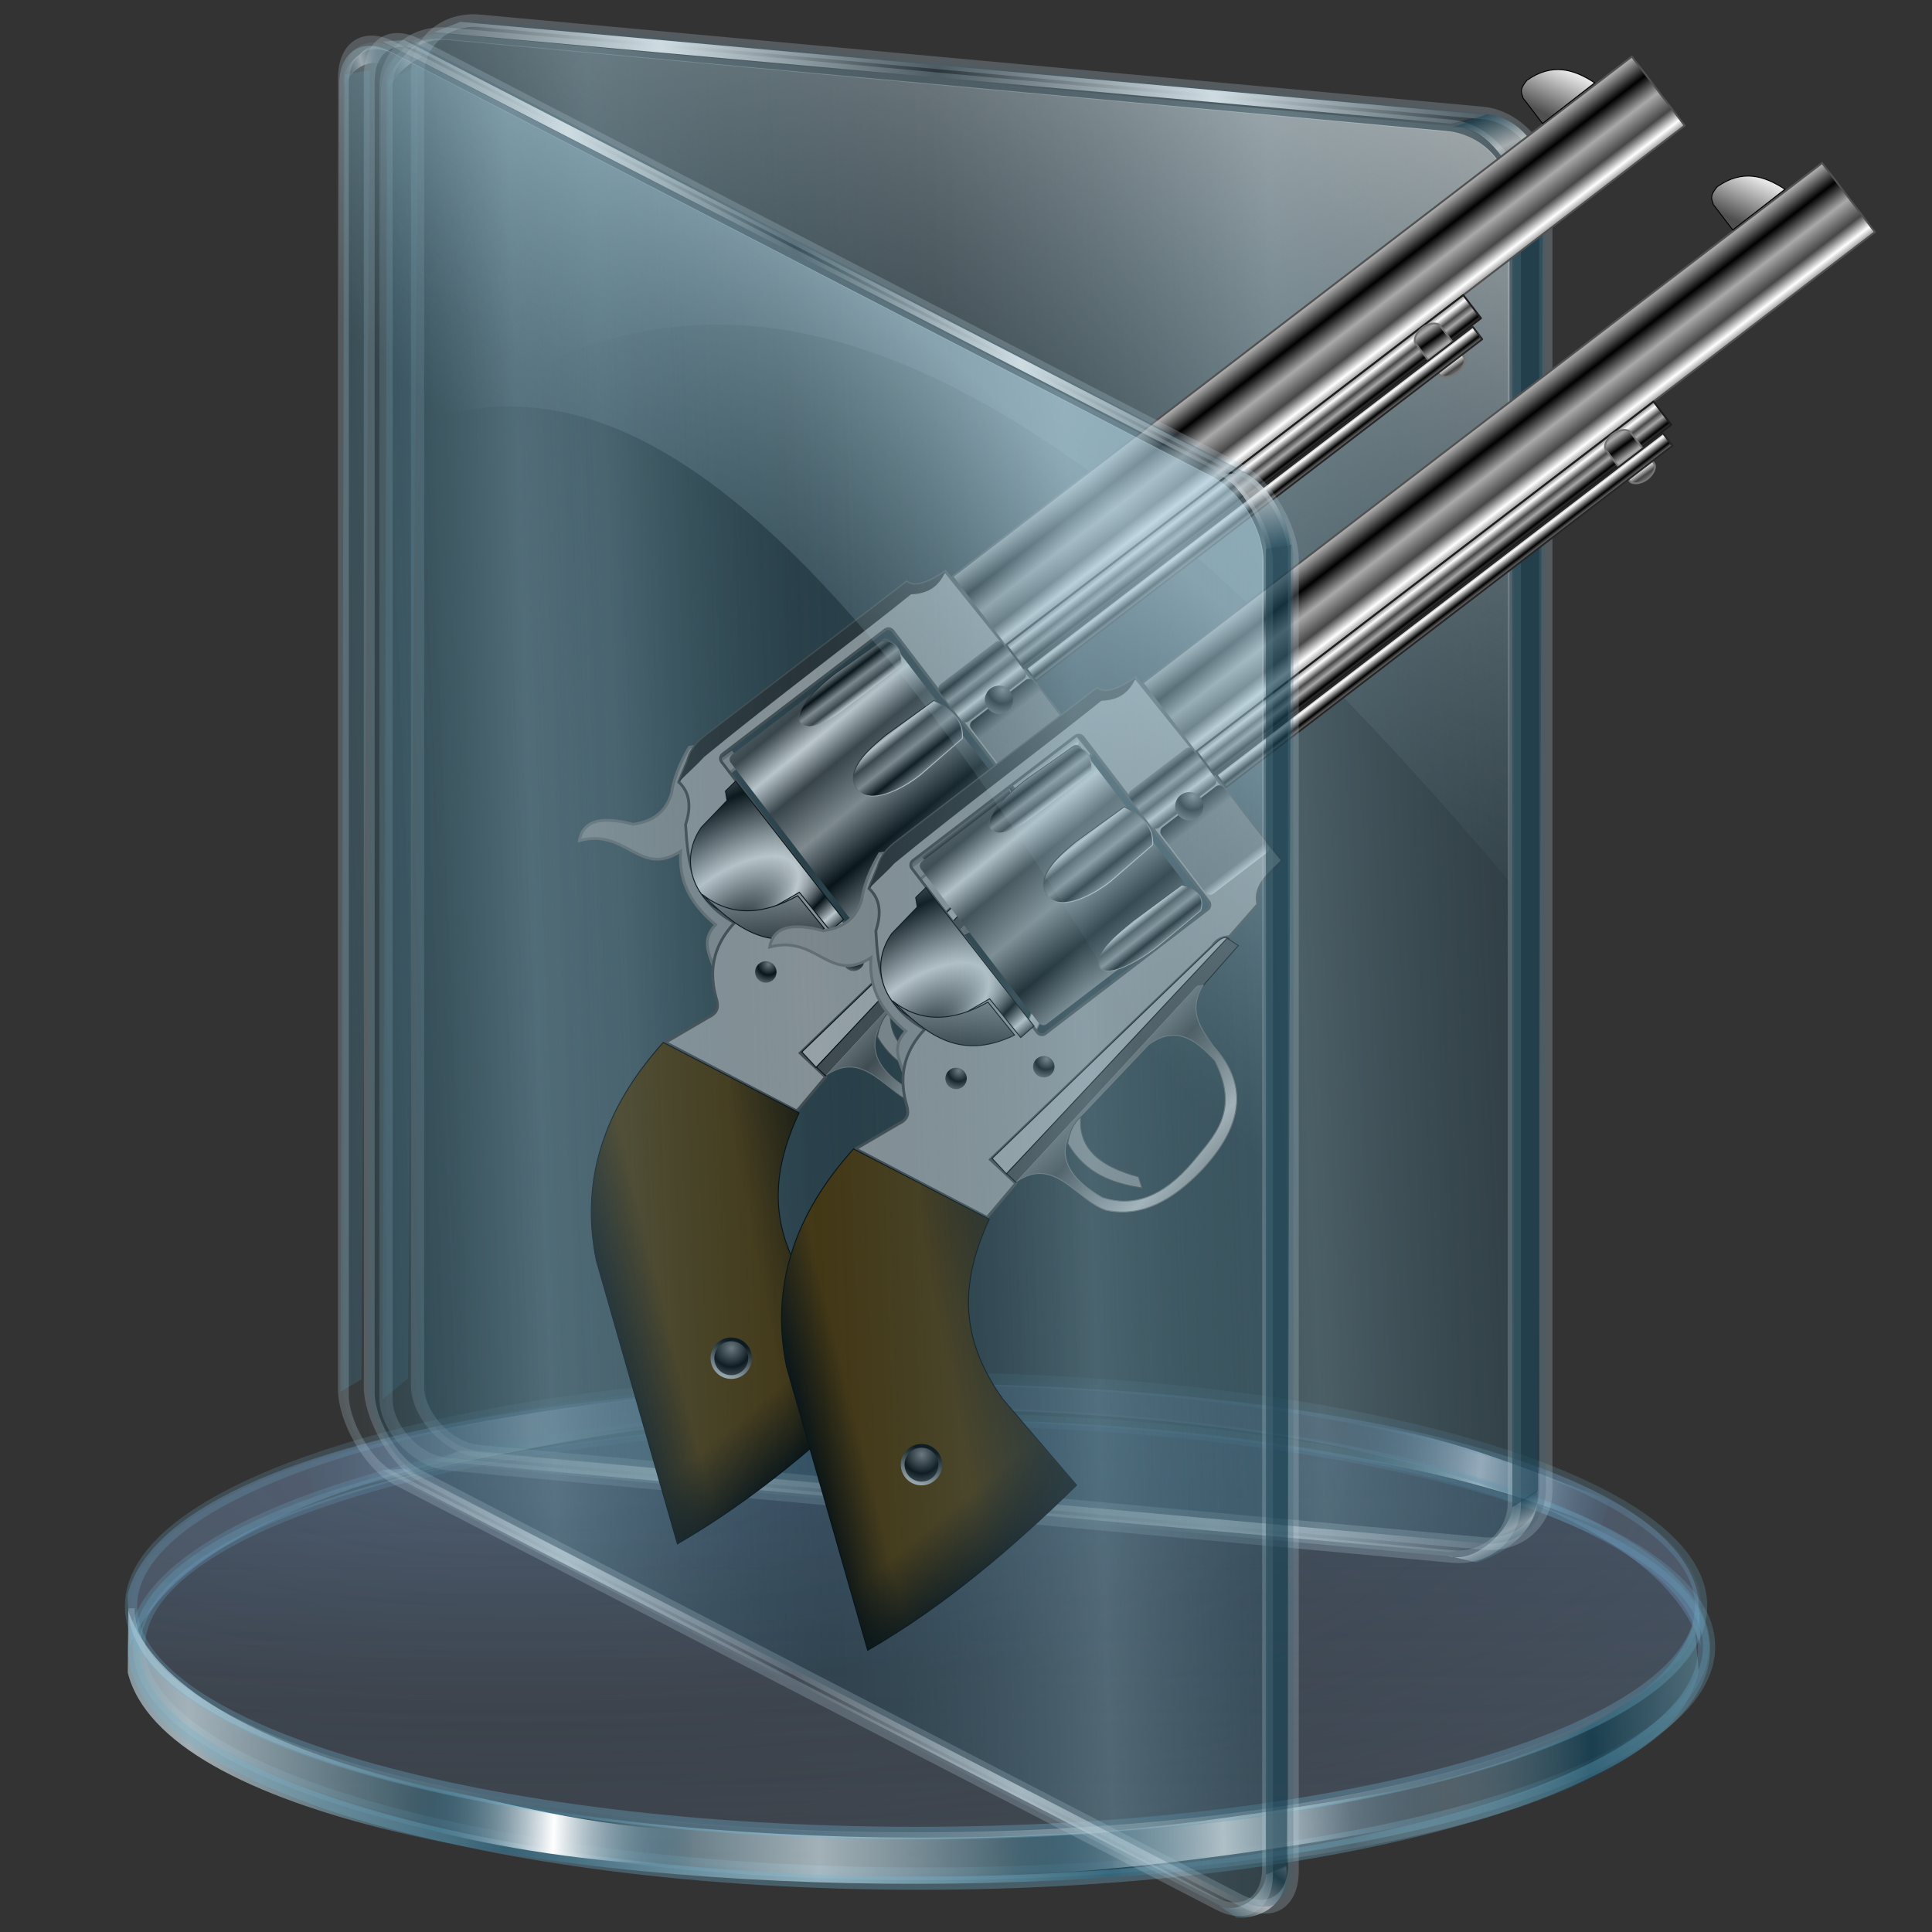 <?xml version="1.0" encoding="UTF-8" standalone="no"?>
<!-- Created with Inkscape (http://www.inkscape.org/) -->

<svg
   xmlns:dc="http://purl.org/dc/elements/1.1/"
   xmlns:cc="http://creativecommons.org/ns#"
   xmlns:rdf="http://www.w3.org/1999/02/22-rdf-syntax-ns#"
   xmlns:svg="http://www.w3.org/2000/svg"
   xmlns="http://www.w3.org/2000/svg"
   xmlns:xlink="http://www.w3.org/1999/xlink"
   xmlns:sodipodi="http://sodipodi.sourceforge.net/DTD/sodipodi-0.dtd"
   xmlns:inkscape="http://www.inkscape.org/namespaces/inkscape"
   id="svg2"
   sodipodi:version="0.32"
   inkscape:version="0.48.2 r9819"
   width="256"
   height="256"
   version="1.0"
   sodipodi:docname="folder-video-war.svg"
   inkscape:output_extension="org.inkscape.output.svg.inkscape">
  <rect width="100%" height="100%" fill="#333333" stroke="none"/>
  <defs
     id="defs5">
    <linearGradient
       id="linearGradient4357">
      <stop
         style="stop-color:#cecece;stop-opacity:1;"
         offset="0"
         id="stop4359" />
      <stop
         style="stop-color:#000000;stop-opacity:1;"
         offset="1"
         id="stop4361" />
    </linearGradient>
    <linearGradient
       id="linearGradient3378">
      <stop
         style="stop-color:#000000;stop-opacity:1;"
         offset="0"
         id="stop3380" />
      <stop
         style="stop-color:#000000;stop-opacity:0;"
         offset="1"
         id="stop3382" />
    </linearGradient>
    <linearGradient
       id="linearGradient3368">
      <stop
         style="stop-color:#ffffff;stop-opacity:1;"
         offset="0"
         id="stop3370" />
      <stop
         style="stop-color:#000000;stop-opacity:1;"
         offset="1"
         id="stop3372" />
    </linearGradient>
    <linearGradient
       id="linearGradient3302">
      <stop
         style="stop-color:#4f4f4f;stop-opacity:1;"
         offset="0"
         id="stop3304" />
      <stop
         style="stop-color:#e7e7e7;stop-opacity:1;"
         offset="1"
         id="stop3306" />
    </linearGradient>
    <linearGradient
       id="linearGradient3276">
      <stop
         style="stop-color:#000000;stop-opacity:1;"
         offset="0"
         id="stop3278" />
      <stop
         id="stop3284"
         offset="0.223"
         style="stop-color:#7f7f7f;stop-opacity:1;" />
      <stop
         style="stop-color:#838383;stop-opacity:1;"
         offset="0.885"
         id="stop3286" />
      <stop
         style="stop-color:#ffffff;stop-opacity:1;"
         offset="1"
         id="stop3280" />
    </linearGradient>
    <linearGradient
       id="linearGradient3264">
      <stop
         id="stop3266"
         offset="0"
         style="stop-color:#000000;stop-opacity:1;" />
      <stop
         style="stop-color:#a9a9a9;stop-opacity:1;"
         offset="0.381"
         id="stop3268" />
      <stop
         id="stop3270"
         offset="0.648"
         style="stop-color:#474747;stop-opacity:1;" />
      <stop
         id="stop3272"
         offset="1"
         style="stop-color:#ffffff;stop-opacity:1;" />
    </linearGradient>
    <linearGradient
       id="linearGradient3212">
      <stop
         style="stop-color:#8f8f8f;stop-opacity:1;"
         offset="0"
         id="stop3214" />
      <stop
         style="stop-color:#000000;stop-opacity:1;"
         offset="1"
         id="stop3216" />
    </linearGradient>
    <linearGradient
       id="linearGradient3190">
      <stop
         style="stop-color:#000000;stop-opacity:1;"
         offset="0"
         id="stop3192" />
      <stop
         style="stop-color:#ffffff;stop-opacity:1;"
         offset="1"
         id="stop3194" />
    </linearGradient>
    <linearGradient
       id="linearGradient3158">
      <stop
         style="stop-color:#000000;stop-opacity:1;"
         offset="0"
         id="stop3160" />
      <stop
         id="stop3166"
         offset="0.381"
         style="stop-color:#a9a9a9;stop-opacity:1;" />
      <stop
         style="stop-color:#474747;stop-opacity:1;"
         offset="0.75"
         id="stop3168" />
      <stop
         style="stop-color:#ffffff;stop-opacity:1;"
         offset="1"
         id="stop3162" />
    </linearGradient>
    <inkscape:perspective
       sodipodi:type="inkscape:persp3d"
       inkscape:vp_x="0 : 526.18109 : 1"
       inkscape:vp_y="0 : 1000 : 0"
       inkscape:vp_z="744.09448 : 526.18109 : 1"
       inkscape:persp3d-origin="372.04724 : 350.78739 : 1"
       id="perspective9" />
    <linearGradient
       y2="0.61"
       x2="14.567"
       y1="-2.048"
       x1="14.185"
       spreadMethod="reflect"
       gradientUnits="userSpaceOnUse"
       id="linearGradient3399"
       xlink:href="#linearGradient3370"
       inkscape:collect="always" />
    <linearGradient
       y2="3.051"
       x2="8.705"
       y1="-3.01"
       x1="8.662"
       spreadMethod="reflect"
       gradientUnits="userSpaceOnUse"
       id="linearGradient3397"
       xlink:href="#linearGradient3370"
       inkscape:collect="always" />
    <linearGradient
       y2="1.607"
       x2="8.901"
       y1="-6.253"
       x1="9.41"
       spreadMethod="reflect"
       gradientUnits="userSpaceOnUse"
       id="linearGradient3395"
       xlink:href="#linearGradient3370"
       inkscape:collect="always" />
    <linearGradient
       y2="-0.691"
       x2="12.019"
       y1="-6.253"
       x1="9.41"
       spreadMethod="reflect"
       gradientUnits="userSpaceOnUse"
       id="linearGradient3393"
       xlink:href="#linearGradient3370"
       inkscape:collect="always" />
    <linearGradient
       y2="-4.272"
       x2="9.596"
       y1="-8.391"
       x1="11.442"
       spreadMethod="reflect"
       gradientUnits="userSpaceOnUse"
       id="linearGradient3391"
       xlink:href="#linearGradient3370"
       inkscape:collect="always" />
    <linearGradient
       y2="-7.034"
       x2="11.61"
       y1="-6.253"
       x1="9.41"
       spreadMethod="reflect"
       gradientUnits="userSpaceOnUse"
       id="linearGradient3388"
       xlink:href="#linearGradient3370"
       inkscape:collect="always" />
    <linearGradient
       y2="-7.159"
       x2="12.447"
       y1="-7.5"
       x1="14.043"
       spreadMethod="reflect"
       gradientUnits="userSpaceOnUse"
       id="linearGradient3386"
       xlink:href="#linearGradient3370"
       inkscape:collect="always" />
    <linearGradient
       y2="-5.84"
       x2="16.759"
       y1="-4.132"
       x1="15.272"
       spreadMethod="reflect"
       gradientUnits="userSpaceOnUse"
       id="linearGradient3431"
       xlink:href="#linearGradient3370"
       inkscape:collect="always" />
    <linearGradient
       y2="-7.034"
       x2="11.61"
       y1="-6.253"
       x1="9.41"
       spreadMethod="reflect"
       gradientUnits="userSpaceOnUse"
       id="linearGradient3381"
       xlink:href="#linearGradient3370"
       inkscape:collect="always" />
    <linearGradient
       y2="-7.034"
       x2="11.61"
       y1="-6.253"
       x1="9.41"
       spreadMethod="reflect"
       gradientUnits="userSpaceOnUse"
       id="linearGradient3428"
       xlink:href="#linearGradient3370"
       inkscape:collect="always" />
    <linearGradient
       spreadMethod="reflect"
       gradientUnits="userSpaceOnUse"
       y2="-7.034"
       x2="11.61"
       y1="-6.253"
       x1="9.41"
       id="linearGradient3376"
       xlink:href="#linearGradient3370"
       inkscape:collect="always" />
    <inkscape:perspective
       sodipodi:type="inkscape:persp3d"
       inkscape:vp_x="0 : 526.18109 : 1"
       inkscape:vp_y="0 : 1000 : 0"
       inkscape:vp_z="744.09448 : 526.18109 : 1"
       inkscape:persp3d-origin="372.04724 : 350.78739 : 1"
       id="perspective10" />
    <linearGradient
       id="linearGradient3370">
      <stop
         id="stop3423"
         offset="0"
         style="stop-color:#000000;stop-opacity:1;" />
      <stop
         id="stop3374"
         offset="1"
         style="stop-color:#ffffff;stop-opacity:1;" />
    </linearGradient>
    <linearGradient
       inkscape:collect="always"
       xlink:href="#linearGradient3370"
       id="linearGradient3471"
       gradientUnits="userSpaceOnUse"
       spreadMethod="reflect"
       x1="9.41"
       y1="-6.253"
       x2="11.61"
       y2="-7.034" />
    <linearGradient
       inkscape:collect="always"
       xlink:href="#linearGradient3370"
       id="linearGradient3473"
       gradientUnits="userSpaceOnUse"
       spreadMethod="reflect"
       x1="9.41"
       y1="-6.253"
       x2="11.61"
       y2="-7.034" />
    <linearGradient
       inkscape:collect="always"
       xlink:href="#linearGradient3370"
       id="linearGradient3475"
       gradientUnits="userSpaceOnUse"
       spreadMethod="reflect"
       x1="9.41"
       y1="-6.253"
       x2="11.61"
       y2="-7.034" />
    <linearGradient
       inkscape:collect="always"
       xlink:href="#linearGradient3370"
       id="linearGradient3477"
       gradientUnits="userSpaceOnUse"
       spreadMethod="reflect"
       x1="9.41"
       y1="-6.253"
       x2="11.61"
       y2="-7.034" />
    <linearGradient
       inkscape:collect="always"
       xlink:href="#linearGradient3370"
       id="linearGradient3479"
       gradientUnits="userSpaceOnUse"
       spreadMethod="reflect"
       x1="9.41"
       y1="-6.253"
       x2="11.61"
       y2="-7.034" />
    <linearGradient
       inkscape:collect="always"
       xlink:href="#linearGradient3370"
       id="linearGradient3481"
       gradientUnits="userSpaceOnUse"
       spreadMethod="reflect"
       x1="9.41"
       y1="-6.253"
       x2="11.61"
       y2="-7.034" />
    <linearGradient
       inkscape:collect="always"
       xlink:href="#linearGradient3370"
       id="linearGradient3483"
       gradientUnits="userSpaceOnUse"
       spreadMethod="reflect"
       x1="9.41"
       y1="-6.253"
       x2="11.61"
       y2="-7.034" />
    <linearGradient
       inkscape:collect="always"
       xlink:href="#linearGradient3370"
       id="linearGradient3485"
       gradientUnits="userSpaceOnUse"
       spreadMethod="reflect"
       x1="9.41"
       y1="-6.253"
       x2="11.61"
       y2="-7.034" />
    <linearGradient
       inkscape:collect="always"
       xlink:href="#linearGradient3370"
       id="linearGradient3487"
       gradientUnits="userSpaceOnUse"
       spreadMethod="reflect"
       x1="9.41"
       y1="-6.253"
       x2="11.61"
       y2="-7.034" />
    <linearGradient
       inkscape:collect="always"
       xlink:href="#linearGradient3370"
       id="linearGradient3489"
       gradientUnits="userSpaceOnUse"
       spreadMethod="reflect"
       x1="9.41"
       y1="-6.253"
       x2="11.61"
       y2="-7.034" />
    <linearGradient
       inkscape:collect="always"
       xlink:href="#linearGradient3378"
       id="linearGradient3491"
       gradientUnits="userSpaceOnUse"
       x1="101.732"
       y1="425.829"
       x2="158.724"
       y2="450.678" />
    <linearGradient
       inkscape:collect="always"
       xlink:href="#linearGradient3370"
       id="linearGradient3493"
       gradientUnits="userSpaceOnUse"
       spreadMethod="reflect"
       x1="9.41"
       y1="-6.253"
       x2="11.61"
       y2="-7.034" />
    <linearGradient
       inkscape:collect="always"
       xlink:href="#linearGradient3370"
       id="linearGradient3495"
       gradientUnits="userSpaceOnUse"
       spreadMethod="reflect"
       x1="9.41"
       y1="-6.253"
       x2="11.61"
       y2="-7.034" />
    <linearGradient
       inkscape:collect="always"
       xlink:href="#linearGradient3370"
       id="linearGradient3497"
       gradientUnits="userSpaceOnUse"
       spreadMethod="reflect"
       x1="9.41"
       y1="-6.253"
       x2="11.61"
       y2="-7.034" />
    <linearGradient
       inkscape:collect="always"
       xlink:href="#linearGradient3370"
       id="linearGradient3499"
       gradientUnits="userSpaceOnUse"
       spreadMethod="reflect"
       x1="9.41"
       y1="-6.253"
       x2="11.61"
       y2="-7.034" />
    <linearGradient
       inkscape:collect="always"
       xlink:href="#linearGradient3370"
       id="linearGradient3501"
       gradientUnits="userSpaceOnUse"
       spreadMethod="reflect"
       x1="9.41"
       y1="-6.253"
       x2="11.61"
       y2="-7.034" />
    <linearGradient
       id="linearGradient3578">
      <stop
         style="stop-color:#000000;stop-opacity:1;"
         offset="0"
         id="stop3580" />
      <stop
         style="stop-color:#fffcfc;stop-opacity:1;"
         offset="1"
         id="stop3582" />
    </linearGradient>
    <inkscape:perspective
       id="perspective2503"
       inkscape:persp3d-origin="128 : 85.333333 : 1"
       inkscape:vp_z="256 : 128 : 1"
       inkscape:vp_y="0 : 1000 : 0"
       inkscape:vp_x="0 : 128 : 1"
       sodipodi:type="inkscape:persp3d" />
    <linearGradient
       inkscape:collect="always"
       xlink:href="#linearGradient3578"
       id="linearGradient3584"
       x1="13.515"
       y1="-7.475"
       x2="16.093"
       y2="-7.475"
       gradientUnits="userSpaceOnUse"
       spreadMethod="reflect" />
    <inkscape:perspective
       id="perspective9-1"
       inkscape:persp3d-origin="372.04724 : 350.78739 : 1"
       inkscape:vp_z="744.09448 : 526.18109 : 1"
       inkscape:vp_y="0 : 1000 : 0"
       inkscape:vp_x="0 : 526.18109 : 1"
       sodipodi:type="inkscape:persp3d" />
    <linearGradient
       inkscape:collect="always"
       xlink:href="#linearGradient3158"
       id="linearGradient3213"
       gradientUnits="userSpaceOnUse"
       gradientTransform="translate(-4.242,-4.848)"
       spreadMethod="reflect"
       x1="668.485"
       y1="235.879"
       x2="664.849"
       y2="103.151" />
    <linearGradient
       inkscape:collect="always"
       xlink:href="#linearGradient3158"
       id="linearGradient3215"
       gradientUnits="userSpaceOnUse"
       gradientTransform="translate(3.636,8.485)"
       spreadMethod="reflect"
       x1="720.712"
       y1="175.286"
       x2="720.199"
       y2="135.286" />
    <linearGradient
       inkscape:collect="always"
       xlink:href="#linearGradient3190"
       id="linearGradient3217"
       gradientUnits="userSpaceOnUse"
       x1="746.866"
       y1="135.753"
       x2="746.866"
       y2="197.92" />
    <linearGradient
       inkscape:collect="always"
       xlink:href="#linearGradient3158"
       id="linearGradient3219"
       gradientUnits="userSpaceOnUse"
       gradientTransform="matrix(1.001,0,0,0.67,0.845,156.979)"
       spreadMethod="reflect"
       x1="720.712"
       y1="175.286"
       x2="720.199"
       y2="135.286" />
    <linearGradient
       inkscape:collect="always"
       xlink:href="#linearGradient3190"
       id="linearGradient3221"
       gradientUnits="userSpaceOnUse"
       x1="745.048"
       y1="238.614"
       x2="745.048"
       y2="289.528" />
    <linearGradient
       inkscape:collect="always"
       xlink:href="#linearGradient3158"
       id="linearGradient3223"
       gradientUnits="userSpaceOnUse"
       gradientTransform="matrix(1.001,0,0,-0.67,-2.185,182.078)"
       spreadMethod="reflect"
       x1="720.712"
       y1="175.286"
       x2="720.199"
       y2="135.286" />
    <linearGradient
       inkscape:collect="always"
       xlink:href="#linearGradient3190"
       id="linearGradient3225"
       gradientUnits="userSpaceOnUse"
       x1="754.651"
       y1="48.316"
       x2="755.351"
       y2="96.801" />
    <radialGradient
       inkscape:collect="always"
       xlink:href="#linearGradient3190"
       id="radialGradient3227"
       gradientUnits="userSpaceOnUse"
       gradientTransform="matrix(1.631,0.087,-0.04,0.746,-281.653,11.152)"
       spreadMethod="reflect"
       cx="458.232"
       cy="184.254"
       fx="450.857"
       fy="216.812"
       r="52.848" />
    <linearGradient
       inkscape:collect="always"
       xlink:href="#linearGradient3190"
       id="linearGradient3229"
       gradientUnits="userSpaceOnUse"
       spreadMethod="reflect"
       x1="483.742"
       y1="287.697"
       x2="559.288"
       y2="178" />
    <radialGradient
       inkscape:collect="always"
       xlink:href="#linearGradient3212"
       id="radialGradient3231"
       gradientUnits="userSpaceOnUse"
       spreadMethod="reflect"
       cx="456.97"
       cy="259.818"
       fx="456.97"
       fy="259.818"
       r="11.515" />
    <radialGradient
       inkscape:collect="always"
       xlink:href="#linearGradient3212"
       id="radialGradient3233"
       gradientUnits="userSpaceOnUse"
       spreadMethod="reflect"
       cx="456.97"
       cy="259.818"
       fx="456.97"
       fy="259.818"
       r="11.515" />
    <linearGradient
       inkscape:collect="always"
       xlink:href="#linearGradient3276"
       id="linearGradient3235"
       gradientUnits="userSpaceOnUse"
       x1="825.758"
       y1="185.273"
       x2="825.758"
       y2="274.97" />
    <linearGradient
       inkscape:collect="always"
       xlink:href="#linearGradient3264"
       id="linearGradient3237"
       gradientUnits="userSpaceOnUse"
       spreadMethod="reflect"
       x1="820.606"
       y1="141.333"
       x2="820.606"
       y2="171.055" />
    <radialGradient
       inkscape:collect="always"
       xlink:href="#linearGradient3212"
       id="radialGradient3239"
       gradientUnits="userSpaceOnUse"
       spreadMethod="reflect"
       cx="456.97"
       cy="259.818"
       fx="456.97"
       fy="259.818"
       r="11.515" />
    <linearGradient
       inkscape:collect="always"
       xlink:href="#linearGradient3302"
       id="linearGradient3241"
       gradientUnits="userSpaceOnUse"
       spreadMethod="reflect"
       x1="588.157"
       y1="392.625"
       x2="602.73"
       y2="478.355" />
    <linearGradient
       inkscape:collect="always"
       xlink:href="#linearGradient3158"
       id="linearGradient3243"
       gradientUnits="userSpaceOnUse"
       spreadMethod="reflect"
       x1="1279.916"
       y1="74.183"
       x2="1279.916"
       y2="134.446" />
    <linearGradient
       inkscape:collect="always"
       xlink:href="#linearGradient3264"
       id="linearGradient3245"
       gradientUnits="userSpaceOnUse"
       gradientTransform="translate(-0.602,-2.41)"
       spreadMethod="reflect"
       x1="1204.614"
       y1="172.703"
       x2="1204.614"
       y2="150.41" />
    <linearGradient
       inkscape:collect="always"
       xlink:href="#linearGradient3158"
       id="linearGradient3247"
       gradientUnits="userSpaceOnUse"
       spreadMethod="reflect"
       x1="1426.711"
       y1="160.349"
       x2="1425.699"
       y2="191.675" />
    <linearGradient
       inkscape:collect="always"
       xlink:href="#linearGradient3190"
       id="linearGradient3249"
       gradientUnits="userSpaceOnUse"
       spreadMethod="reflect"
       x1="1145.578"
       y1="187.816"
       x2="1145.578"
       y2="178.723" />
    <linearGradient
       inkscape:collect="always"
       xlink:href="#linearGradient3302"
       id="linearGradient3251"
       gradientUnits="userSpaceOnUse"
       x1="1665.163"
       y1="24.506"
       x2="1710.741"
       y2="0.512" />
    <radialGradient
       inkscape:collect="always"
       xlink:href="#linearGradient3212"
       id="radialGradient3253"
       gradientUnits="userSpaceOnUse"
       spreadMethod="reflect"
       cx="453.518"
       cy="259.818"
       fx="453.518"
       fy="259.818"
       r="11.515" />
    <linearGradient
       inkscape:collect="always"
       xlink:href="#linearGradient3368"
       id="linearGradient3255"
       gradientUnits="userSpaceOnUse"
       x1="437.043"
       y1="274.677"
       x2="458.209"
       y2="260.179" />
    <linearGradient
       inkscape:collect="always"
       xlink:href="#linearGradient3378"
       id="linearGradient3257"
       gradientUnits="userSpaceOnUse"
       x1="101.732"
       y1="425.829"
       x2="158.724"
       y2="450.678" />
    <linearGradient
       inkscape:collect="always"
       xlink:href="#linearGradient3378"
       id="linearGradient3259"
       gradientUnits="userSpaceOnUse"
       x1="366.08"
       y1="555.526"
       x2="255.707"
       y2="500.981" />
    <linearGradient
       inkscape:collect="always"
       xlink:href="#linearGradient3378"
       id="linearGradient3261"
       gradientUnits="userSpaceOnUse"
       x1="116.883"
       y1="710.678"
       x2="113.995"
       y2="630.072" />
    <linearGradient
       y2="-16.116"
       x2="359.276"
       y1="-13.077"
       x1="317.975"
       spreadMethod="reflect"
       gradientTransform="matrix(0.827,0,0,0.827,-308.167,32.018)"
       gradientUnits="userSpaceOnUse"
       id="linearGradient3122"
       xlink:href="#linearGradient3906"
       inkscape:collect="always" />
    <linearGradient
       y2="-6.678"
       x2="360.237"
       y1="1.048"
       x1="364.687"
       spreadMethod="reflect"
       gradientTransform="matrix(0.827,0,0,0.827,-308.167,32.018)"
       gradientUnits="userSpaceOnUse"
       id="linearGradient3120"
       xlink:href="#linearGradient3892"
       inkscape:collect="always" />
    <linearGradient
       y2="30.137"
       x2="264.016"
       y1="-44.748"
       x1="289.318"
       gradientTransform="matrix(0.823,0.08,0,0.827,-308.189,32.26)"
       gradientUnits="userSpaceOnUse"
       id="linearGradient3118"
       xlink:href="#linearGradient3878"
       inkscape:collect="always" />
    <linearGradient
       y2="54.152"
       x2="278.953"
       y1="56.223"
       x1="227.445"
       spreadMethod="reflect"
       gradientTransform="matrix(0.827,0,0,0.827,-309.05,61.54)"
       gradientUnits="userSpaceOnUse"
       id="linearGradient3116"
       xlink:href="#linearGradient3867"
       inkscape:collect="always" />
    <linearGradient
       y2="-4.093"
       x2="361.38"
       y1="-9.786"
       x1="359.711"
       spreadMethod="reflect"
       gradientTransform="matrix(0.827,0,0,-0.827,-308.378,209.253)"
       gradientUnits="userSpaceOnUse"
       id="linearGradient3114"
       xlink:href="#linearGradient3892"
       inkscape:collect="always" />
    <linearGradient
       y2="-16.116"
       x2="359.276"
       y1="-13.077"
       x1="317.975"
       spreadMethod="reflect"
       gradientTransform="matrix(0.827,0,0,0.827,-308.167,221.322)"
       gradientUnits="userSpaceOnUse"
       id="linearGradient3112"
       xlink:href="#linearGradient3906"
       inkscape:collect="always" />
    <linearGradient
       y2="6.578"
       x2="63.371"
       y1="10.421"
       x1="61.93"
       spreadMethod="reflect"
       gradientTransform="matrix(0,1,1,0,-156.373,-45.269)"
       gradientUnits="userSpaceOnUse"
       id="linearGradient3110"
       xlink:href="#linearGradient3828"
       inkscape:collect="always" />
    <linearGradient
       y2="-16.116"
       x2="359.276"
       y1="-13.077"
       x1="317.975"
       spreadMethod="reflect"
       gradientTransform="matrix(0.827,0,0,0.827,-308.167,32.018)"
       gradientUnits="userSpaceOnUse"
       id="linearGradient3899"
       xlink:href="#linearGradient3906"
       inkscape:collect="always" />
    <linearGradient
       y2="-4.759"
       x2="362.75"
       y1="0.346"
       x1="364.996"
       spreadMethod="reflect"
       gradientTransform="matrix(0.827,0,0,0.827,-308.167,32.018)"
       gradientUnits="userSpaceOnUse"
       id="linearGradient3897"
       xlink:href="#linearGradient3892"
       inkscape:collect="always" />
    <linearGradient
       y2="48.259"
       x2="290.467"
       y1="-52.844"
       x1="342.906"
       gradientTransform="matrix(0.823,0.08,0,0.827,-308.189,32.26)"
       gradientUnits="userSpaceOnUse"
       id="linearGradient3895"
       xlink:href="#linearGradient3894"
       inkscape:collect="always" />
    <linearGradient
       y2="54.152"
       x2="278.953"
       y1="56.223"
       x1="227.445"
       spreadMethod="reflect"
       gradientTransform="matrix(0.827,0,0,0.827,-309.05,61.54)"
       gradientUnits="userSpaceOnUse"
       id="linearGradient3893"
       xlink:href="#linearGradient3867"
       inkscape:collect="always" />
    <linearGradient
       y2="-3.812"
       x2="361.291"
       y1="-0.847"
       x1="359.799"
       spreadMethod="reflect"
       gradientTransform="matrix(0.827,0,0,-0.827,-308.378,209.253)"
       gradientUnits="userSpaceOnUse"
       id="linearGradient3890"
       xlink:href="#linearGradient3892"
       inkscape:collect="always" />
    <linearGradient
       y2="-16.116"
       x2="359.276"
       y1="-13.077"
       x1="317.975"
       spreadMethod="reflect"
       gradientTransform="matrix(0.827,0,0,0.827,-308.167,221.322)"
       gradientUnits="userSpaceOnUse"
       id="linearGradient3888"
       xlink:href="#linearGradient3906"
       inkscape:collect="always" />
    <linearGradient
       y2="6.578"
       x2="63.371"
       y1="10.421"
       x1="61.93"
       spreadMethod="reflect"
       gradientTransform="matrix(0,1,1,0,-156.373,-45.269)"
       gradientUnits="userSpaceOnUse"
       id="linearGradient3886"
       xlink:href="#linearGradient3828"
       inkscape:collect="always" />
    <linearGradient
       y2="6.578"
       x2="63.371"
       y1="10.421"
       x1="61.93"
       spreadMethod="reflect"
       gradientTransform="matrix(0,1,1,0,-156.373,-45.269)"
       gradientUnits="userSpaceOnUse"
       id="linearGradient3103"
       xlink:href="#linearGradient3828"
       inkscape:collect="always" />
    <linearGradient
       y2="-16.116"
       x2="359.276"
       y1="-13.077"
       x1="317.975"
       spreadMethod="reflect"
       gradientTransform="matrix(0.827,0,0,0.827,-308.167,221.322)"
       gradientUnits="userSpaceOnUse"
       id="linearGradient3100"
       xlink:href="#linearGradient3906"
       inkscape:collect="always" />
    <linearGradient
       y2="-4.093"
       x2="361.38"
       y1="-9.786"
       x1="359.711"
       spreadMethod="reflect"
       gradientTransform="matrix(0.827,0,0,-0.827,-308.378,209.253)"
       gradientUnits="userSpaceOnUse"
       id="linearGradient3097"
       xlink:href="#linearGradient3892"
       inkscape:collect="always" />
    <linearGradient
       y2="54.152"
       x2="278.953"
       y1="56.223"
       x1="227.445"
       spreadMethod="reflect"
       gradientTransform="matrix(0.827,0,0,0.827,-309.05,61.54)"
       gradientUnits="userSpaceOnUse"
       id="linearGradient3092"
       xlink:href="#linearGradient3867"
       inkscape:collect="always" />
    <linearGradient
       y2="30.137"
       x2="264.016"
       y1="-44.748"
       x1="289.318"
       gradientTransform="matrix(0.823,0.08,0,0.827,-308.189,32.26)"
       gradientUnits="userSpaceOnUse"
       id="linearGradient3089"
       xlink:href="#linearGradient3878"
       inkscape:collect="always" />
    <linearGradient
       y2="-6.678"
       x2="360.237"
       y1="1.048"
       x1="364.687"
       spreadMethod="reflect"
       gradientTransform="matrix(0.827,0,0,0.827,-308.167,32.018)"
       gradientUnits="userSpaceOnUse"
       id="linearGradient3085"
       xlink:href="#linearGradient3892"
       inkscape:collect="always" />
    <linearGradient
       y2="-16.116"
       x2="359.276"
       y1="-13.077"
       x1="317.975"
       spreadMethod="reflect"
       gradientTransform="matrix(0.827,0,0,0.827,-308.167,32.018)"
       gradientUnits="userSpaceOnUse"
       id="linearGradient3082"
       xlink:href="#linearGradient3906"
       inkscape:collect="always" />
    <linearGradient
       y2="135.619"
       x2="-189.41"
       y1="45.161"
       x1="-220.782"
       gradientUnits="userSpaceOnUse"
       id="linearGradient3891"
       xlink:href="#linearGradient3757"
       inkscape:collect="always" />
    <linearGradient
       y2="308.182"
       x2="-65.096"
       y1="389.57"
       x1="-69.751"
       spreadMethod="reflect"
       gradientTransform="matrix(1,0.025,0,1,11.542,-217.795)"
       gradientUnits="userSpaceOnUse"
       id="linearGradient3889"
       xlink:href="#linearGradient3851"
       inkscape:collect="always" />
    <linearGradient
       y2="176.279"
       x2="-205.688"
       y1="139.838"
       x1="-255.704"
       spreadMethod="reflect"
       gradientUnits="userSpaceOnUse"
       id="linearGradient3887"
       xlink:href="#linearGradient3906"
       inkscape:collect="always" />
    <linearGradient
       y2="176.279"
       x2="-205.688"
       y1="139.838"
       x1="-255.704"
       spreadMethod="reflect"
       gradientUnits="userSpaceOnUse"
       id="linearGradient3885"
       xlink:href="#linearGradient3906"
       inkscape:collect="always" />
    <linearGradient
       y2="139.838"
       x2="-117.927"
       y1="139.838"
       x1="-256.454"
       gradientUnits="userSpaceOnUse"
       id="linearGradient3882"
       xlink:href="#linearGradient3947"
       inkscape:collect="always" />
    <linearGradient
       y2="296.34"
       x2="-180.909"
       y1="350.203"
       x1="-192.233"
       spreadMethod="reflect"
       gradientTransform="matrix(1,0.025,0,1,11.542,-217.795)"
       gradientUnits="userSpaceOnUse"
       id="linearGradient3880"
       xlink:href="#linearGradient3851"
       inkscape:collect="always" />
    <linearGradient
       gradientUnits="userSpaceOnUse"
       y2="135.619"
       x2="-189.41"
       y1="45.161"
       x1="-220.782"
       id="linearGradient3869"
       xlink:href="#linearGradient3757"
       inkscape:collect="always" />
    <linearGradient
       y2="176.279"
       x2="-205.688"
       y1="139.838"
       x1="-255.704"
       spreadMethod="reflect"
       gradientUnits="userSpaceOnUse"
       id="linearGradient3857"
       xlink:href="#linearGradient3906"
       inkscape:collect="always" />
    <linearGradient
       gradientTransform="matrix(1,0.025,0,1,11.542,-217.795)"
       y2="296.34"
       x2="-180.909"
       y1="350.203"
       x1="-192.233"
       spreadMethod="reflect"
       gradientUnits="userSpaceOnUse"
       id="linearGradient3855"
       xlink:href="#linearGradient3851"
       inkscape:collect="always" />
    <linearGradient
       gradientTransform="matrix(1,0.025,0,1,11.542,-217.795)"
       y2="308.182"
       x2="-65.096"
       y1="389.57"
       x1="-69.751"
       spreadMethod="reflect"
       gradientUnits="userSpaceOnUse"
       id="linearGradient3850"
       xlink:href="#linearGradient3851"
       inkscape:collect="always" />
    <linearGradient
       y2="308.182"
       x2="-65.096"
       y1="389.57"
       x1="-69.751"
       spreadMethod="reflect"
       gradientUnits="userSpaceOnUse"
       id="linearGradient3969"
       xlink:href="#linearGradient3851"
       inkscape:collect="always" />
    <linearGradient
       y2="176.279"
       x2="-205.688"
       y1="139.838"
       x1="-255.704"
       spreadMethod="reflect"
       gradientUnits="userSpaceOnUse"
       id="linearGradient3967"
       xlink:href="#linearGradient3906"
       inkscape:collect="always" />
    <linearGradient
       y2="176.279"
       x2="-205.688"
       y1="139.838"
       x1="-255.704"
       spreadMethod="reflect"
       gradientUnits="userSpaceOnUse"
       id="linearGradient3965"
       xlink:href="#linearGradient3906"
       inkscape:collect="always" />
    <linearGradient
       y2="139.838"
       x2="-117.927"
       y1="139.838"
       x1="-256.454"
       gradientUnits="userSpaceOnUse"
       id="linearGradient3963"
       xlink:href="#linearGradient3947"
       inkscape:collect="always" />
    <linearGradient
       y2="296.34"
       x2="-180.909"
       y1="350.203"
       x1="-192.233"
       spreadMethod="reflect"
       gradientUnits="userSpaceOnUse"
       id="linearGradient3961"
       xlink:href="#linearGradient3851"
       inkscape:collect="always" />
    <linearGradient
       y2="234.132"
       x2="144.097"
       y1="264.766"
       x1="66.09"
       spreadMethod="reflect"
       gradientTransform="matrix(0.827,0,0,0.862,114.192,14.734)"
       gradientUnits="userSpaceOnUse"
       id="linearGradient3881"
       xlink:href="#linearGradient3824"
       inkscape:collect="always" />
    <linearGradient
       y2="173.91"
       x2="67.09"
       y1="264.766"
       x1="66.09"
       gradientUnits="userSpaceOnUse"
       id="linearGradient3879"
       xlink:href="#linearGradient3773"
       inkscape:collect="always" />
    <radialGradient
       r="126.76"
       fy="149.726"
       fx="-39.669"
       cy="149.726"
       cx="-39.669"
       spreadMethod="reflect"
       gradientTransform="matrix(1,0,0,0.283,0,157.826)"
       gradientUnits="userSpaceOnUse"
       id="radialGradient3876"
       xlink:href="#linearGradient3815"
       inkscape:collect="always" />
    <linearGradient
       y2="254.222"
       x2="266.184"
       y1="253.176"
       x1="229.62"
       spreadMethod="reflect"
       gradientTransform="matrix(-0.827,0,0,0.633,365.062,74.618)"
       gradientUnits="userSpaceOnUse"
       id="linearGradient3874"
       xlink:href="#linearGradient3757"
       inkscape:collect="always" />
    <linearGradient
       y2="252.548"
       x2="249.448"
       y1="251.921"
       x1="226.482"
       spreadMethod="reflect"
       gradientTransform="matrix(0.827,0,0,0.608,-100.847,80.374)"
       gradientUnits="userSpaceOnUse"
       id="linearGradient3872"
       xlink:href="#linearGradient3757"
       inkscape:collect="always" />
    <linearGradient
       y2="173.91"
       x2="67.09"
       y1="264.766"
       x1="66.09"
       gradientUnits="userSpaceOnUse"
       id="linearGradient3870"
       xlink:href="#linearGradient3773"
       inkscape:collect="always" />
    <linearGradient
       y2="234.6"
       x2="354.074"
       y1="236.06"
       x1="218.432"
       spreadMethod="reflect"
       gradientTransform="matrix(0.827,0,0,0.827,-100.847,27.345)"
       gradientUnits="userSpaceOnUse"
       id="linearGradient3868"
       xlink:href="#linearGradient3851"
       inkscape:collect="always" />
    <linearGradient
       y2="173.91"
       x2="67.09"
       y1="264.766"
       x1="66.09"
       gradientUnits="userSpaceOnUse"
       id="linearGradient3866"
       xlink:href="#linearGradient3773"
       inkscape:collect="always" />
    <linearGradient
       y2="256.248"
       x2="17.757"
       y1="183.528"
       x1="17.757"
       gradientUnits="userSpaceOnUse"
       id="linearGradient3864"
       xlink:href="#linearGradient3765"
       inkscape:collect="always" />
    <linearGradient
       y2="252.548"
       x2="249.448"
       y1="251.921"
       x1="226.482"
       spreadMethod="reflect"
       gradientTransform="matrix(-0.82,-0.107,0.107,-0.82,367.072,422.465)"
       gradientUnits="userSpaceOnUse"
       id="linearGradient3862"
       xlink:href="#linearGradient3757"
       inkscape:collect="always" />
    <linearGradient
       y2="254.222"
       x2="266.184"
       y1="253.176"
       x1="229.62"
       spreadMethod="reflect"
       gradientTransform="matrix(0.827,0,0,-0.827,-106.377,393.99)"
       gradientUnits="userSpaceOnUse"
       id="linearGradient3860"
       xlink:href="#linearGradient3757"
       inkscape:collect="always" />
    <linearGradient
       gradientTransform="translate(-69.456,-43.096)"
       spreadMethod="reflect"
       gradientUnits="userSpaceOnUse"
       y2="6.578"
       x2="63.371"
       y1="10.421"
       x1="61.93"
       id="linearGradient3826"
       xlink:href="#linearGradient3828"
       inkscape:collect="always" />
    <linearGradient
       y2="173.91"
       x2="67.09"
       y1="264.766"
       x1="66.09"
       gradientUnits="userSpaceOnUse"
       id="linearGradient3787"
       xlink:href="#linearGradient3773"
       inkscape:collect="always" />
    <linearGradient
       gradientUnits="userSpaceOnUse"
       y2="173.91"
       x2="67.09"
       y1="264.766"
       x1="66.09"
       id="linearGradient3779"
       xlink:href="#linearGradient3773"
       inkscape:collect="always" />
    <linearGradient
       gradientUnits="userSpaceOnUse"
       y2="256.248"
       x2="17.757"
       y1="183.528"
       x1="17.757"
       id="linearGradient3771"
       xlink:href="#linearGradient3765"
       inkscape:collect="always" />
    <linearGradient
       id="linearGradient3757">
      <stop
         id="stop3759"
         offset="0"
         style="stop-color:#ffffff;stop-opacity:1;" />
      <stop
         id="stop3761"
         offset="1"
         style="stop-color:#286483;stop-opacity:0;" />
    </linearGradient>
    <linearGradient
       id="linearGradient3765">
      <stop
         id="stop3767"
         offset="0"
         style="stop-color:#668dbd;stop-opacity:0.353;" />
      <stop
         id="stop3769"
         offset="1"
         style="stop-color:#668dbd;stop-opacity:0.094;" />
    </linearGradient>
    <linearGradient
       id="linearGradient3773">
      <stop
         id="stop3775"
         offset="0"
         style="stop-color:#70b5d4;stop-opacity:0.838;" />
      <stop
         id="stop3777"
         offset="1"
         style="stop-color:#70b5d4;stop-opacity:0.275;" />
    </linearGradient>
    <linearGradient
       id="linearGradient3815">
      <stop
         style="stop-color:#9fcaff;stop-opacity:0.113;"
         offset="0"
         id="stop3817" />
      <stop
         style="stop-color:#668dbd;stop-opacity:0;"
         offset="1"
         id="stop3819" />
    </linearGradient>
    <linearGradient
       id="linearGradient3824">
      <stop
         style="stop-color:#ffffff;stop-opacity:0.838;"
         offset="0"
         id="stop3826" />
      <stop
         style="stop-color:#70b5d4;stop-opacity:0;"
         offset="1"
         id="stop3828" />
    </linearGradient>
    <linearGradient
       id="linearGradient3851">
      <stop
         id="stop3853"
         offset="0"
         style="stop-color:#123e50;stop-opacity:0.683;" />
      <stop
         style="stop-color:#c6d7de;stop-opacity:0.749;"
         offset="0.371"
         id="stop3861" />
      <stop
         style="stop-color:#123e50;stop-opacity:0.782;"
         offset="0.716"
         id="stop3859" />
      <stop
         id="stop3855"
         offset="1"
         style="stop-color:#c3d4db;stop-opacity:0.099;" />
    </linearGradient>
    <linearGradient
       id="linearGradient3867">
      <stop
         id="stop3869"
         offset="0"
         style="stop-color:#99bbc9;stop-opacity:0.507;" />
      <stop
         id="stop3871"
         offset="1"
         style="stop-color:#476b7a;stop-opacity:0;" />
    </linearGradient>
    <linearGradient
       id="linearGradient3878">
      <stop
         id="stop3880"
         offset="0"
         style="stop-color:#d3f2ff;stop-opacity:0.821;" />
      <stop
         id="stop3882"
         offset="1"
         style="stop-color:#9abcca;stop-opacity:0;" />
    </linearGradient>
    <linearGradient
       id="linearGradient3892">
      <stop
         id="stop3894"
         offset="0"
         style="stop-color:#1a485c;stop-opacity:0.535;" />
      <stop
         id="stop3896"
         offset="1"
         style="stop-color:#ffffff;stop-opacity:0.585;" />
    </linearGradient>
    <linearGradient
       id="linearGradient3906">
      <stop
         id="stop3908"
         offset="0"
         style="stop-color:#cedce2;stop-opacity:1;" />
      <stop
         id="stop3910"
         offset="1"
         style="stop-color:#cedce2;stop-opacity:0;" />
    </linearGradient>
    <linearGradient
       id="linearGradient3828">
      <stop
         style="stop-color:#ffffff;stop-opacity:0.486;"
         offset="0"
         id="stop3830" />
      <stop
         style="stop-color:#286483;stop-opacity:0;"
         offset="1"
         id="stop3832" />
    </linearGradient>
    <linearGradient
       id="linearGradient3947">
      <stop
         id="stop3949"
         offset="0"
         style="stop-color:#608596;stop-opacity:0.296;" />
      <stop
         id="stop3951"
         offset="1"
         style="stop-color:#608596;stop-opacity:0.134;" />
    </linearGradient>
    <linearGradient
       id="linearGradient3863">
      <stop
         id="stop3865"
         offset="0"
         style="stop-color:#608596;stop-opacity:1;" />
      <stop
         id="stop3867"
         offset="1"
         style="stop-color:#608596;stop-opacity:0;" />
    </linearGradient>
    <linearGradient
       id="linearGradient3894">
      <stop
         style="stop-color:#ffffff;stop-opacity:0.902;"
         offset="0"
         id="stop3897" />
      <stop
         style="stop-color:#9abcca;stop-opacity:0;"
         offset="1"
         id="stop3899" />
    </linearGradient>
    <linearGradient
       inkscape:collect="always"
       xlink:href="#linearGradient3158"
       id="linearGradient3871"
       gradientUnits="userSpaceOnUse"
       gradientTransform="translate(-4.242,-4.848)"
       spreadMethod="reflect"
       x1="668.485"
       y1="235.879"
       x2="664.849"
       y2="103.151" />
    <linearGradient
       inkscape:collect="always"
       xlink:href="#linearGradient3158"
       id="linearGradient3873"
       gradientUnits="userSpaceOnUse"
       gradientTransform="translate(3.636,8.485)"
       spreadMethod="reflect"
       x1="720.712"
       y1="175.286"
       x2="720.199"
       y2="135.286" />
    <linearGradient
       inkscape:collect="always"
       xlink:href="#linearGradient3190"
       id="linearGradient3875"
       gradientUnits="userSpaceOnUse"
       x1="746.866"
       y1="135.753"
       x2="746.866"
       y2="197.92" />
    <linearGradient
       inkscape:collect="always"
       xlink:href="#linearGradient3158"
       id="linearGradient3877"
       gradientUnits="userSpaceOnUse"
       gradientTransform="matrix(1.001,0,0,0.67,0.845,156.979)"
       spreadMethod="reflect"
       x1="720.712"
       y1="175.286"
       x2="720.199"
       y2="135.286" />
    <linearGradient
       inkscape:collect="always"
       xlink:href="#linearGradient3190"
       id="linearGradient3883"
       gradientUnits="userSpaceOnUse"
       x1="745.048"
       y1="238.614"
       x2="745.048"
       y2="289.528" />
    <linearGradient
       inkscape:collect="always"
       xlink:href="#linearGradient3158"
       id="linearGradient3896"
       gradientUnits="userSpaceOnUse"
       gradientTransform="matrix(1.001,0,0,-0.67,-2.185,182.078)"
       spreadMethod="reflect"
       x1="720.712"
       y1="175.286"
       x2="720.199"
       y2="135.286" />
    <linearGradient
       inkscape:collect="always"
       xlink:href="#linearGradient3190"
       id="linearGradient3898"
       gradientUnits="userSpaceOnUse"
       x1="754.651"
       y1="48.316"
       x2="755.351"
       y2="96.801" />
    <radialGradient
       inkscape:collect="always"
       xlink:href="#linearGradient3190"
       id="radialGradient3900"
       gradientUnits="userSpaceOnUse"
       gradientTransform="matrix(1.631,0.087,-0.04,0.746,-281.653,11.152)"
       spreadMethod="reflect"
       cx="458.232"
       cy="184.254"
       fx="450.857"
       fy="216.812"
       r="52.848" />
    <linearGradient
       inkscape:collect="always"
       xlink:href="#linearGradient3190"
       id="linearGradient3902"
       gradientUnits="userSpaceOnUse"
       spreadMethod="reflect"
       x1="483.742"
       y1="287.697"
       x2="559.288"
       y2="178" />
    <radialGradient
       inkscape:collect="always"
       xlink:href="#linearGradient3212"
       id="radialGradient3904"
       gradientUnits="userSpaceOnUse"
       spreadMethod="reflect"
       cx="456.97"
       cy="259.818"
       fx="456.97"
       fy="259.818"
       r="11.515" />
    <radialGradient
       inkscape:collect="always"
       xlink:href="#linearGradient3212"
       id="radialGradient3906"
       gradientUnits="userSpaceOnUse"
       spreadMethod="reflect"
       cx="456.97"
       cy="259.818"
       fx="456.97"
       fy="259.818"
       r="11.515" />
    <linearGradient
       inkscape:collect="always"
       xlink:href="#linearGradient3276"
       id="linearGradient3908"
       gradientUnits="userSpaceOnUse"
       x1="825.758"
       y1="185.273"
       x2="825.758"
       y2="274.97" />
    <linearGradient
       inkscape:collect="always"
       xlink:href="#linearGradient3264"
       id="linearGradient3910"
       gradientUnits="userSpaceOnUse"
       spreadMethod="reflect"
       x1="820.606"
       y1="141.333"
       x2="820.606"
       y2="171.055" />
    <radialGradient
       inkscape:collect="always"
       xlink:href="#linearGradient3212"
       id="radialGradient3912"
       gradientUnits="userSpaceOnUse"
       spreadMethod="reflect"
       cx="456.97"
       cy="259.818"
       fx="456.97"
       fy="259.818"
       r="11.515" />
    <linearGradient
       inkscape:collect="always"
       xlink:href="#linearGradient3302"
       id="linearGradient3914"
       gradientUnits="userSpaceOnUse"
       spreadMethod="reflect"
       x1="588.157"
       y1="392.625"
       x2="602.73"
       y2="478.355" />
    <linearGradient
       inkscape:collect="always"
       xlink:href="#linearGradient3158"
       id="linearGradient3916"
       gradientUnits="userSpaceOnUse"
       spreadMethod="reflect"
       x1="1279.916"
       y1="74.183"
       x2="1279.916"
       y2="134.446" />
    <linearGradient
       inkscape:collect="always"
       xlink:href="#linearGradient3264"
       id="linearGradient3918"
       gradientUnits="userSpaceOnUse"
       gradientTransform="translate(-0.602,-2.41)"
       spreadMethod="reflect"
       x1="1204.614"
       y1="172.703"
       x2="1204.614"
       y2="150.41" />
    <linearGradient
       inkscape:collect="always"
       xlink:href="#linearGradient3158"
       id="linearGradient3920"
       gradientUnits="userSpaceOnUse"
       spreadMethod="reflect"
       x1="1426.711"
       y1="160.349"
       x2="1425.699"
       y2="191.675" />
    <linearGradient
       inkscape:collect="always"
       xlink:href="#linearGradient3190"
       id="linearGradient3922"
       gradientUnits="userSpaceOnUse"
       spreadMethod="reflect"
       x1="1145.578"
       y1="187.816"
       x2="1145.578"
       y2="178.723" />
    <linearGradient
       inkscape:collect="always"
       xlink:href="#linearGradient3302"
       id="linearGradient3924"
       gradientUnits="userSpaceOnUse"
       x1="1665.163"
       y1="24.506"
       x2="1710.741"
       y2="0.512" />
    <radialGradient
       inkscape:collect="always"
       xlink:href="#linearGradient3212"
       id="radialGradient3926"
       gradientUnits="userSpaceOnUse"
       spreadMethod="reflect"
       cx="453.518"
       cy="259.818"
       fx="453.518"
       fy="259.818"
       r="11.515" />
    <linearGradient
       inkscape:collect="always"
       xlink:href="#linearGradient3368"
       id="linearGradient3928"
       gradientUnits="userSpaceOnUse"
       x1="437.043"
       y1="274.677"
       x2="458.209"
       y2="260.179" />
    <linearGradient
       inkscape:collect="always"
       xlink:href="#linearGradient3378"
       id="linearGradient3930"
       gradientUnits="userSpaceOnUse"
       x1="101.732"
       y1="425.829"
       x2="158.724"
       y2="450.678" />
    <linearGradient
       inkscape:collect="always"
       xlink:href="#linearGradient3378"
       id="linearGradient3932"
       gradientUnits="userSpaceOnUse"
       x1="366.08"
       y1="555.526"
       x2="255.707"
       y2="500.981" />
    <linearGradient
       inkscape:collect="always"
       xlink:href="#linearGradient3378"
       id="linearGradient3934"
       gradientUnits="userSpaceOnUse"
       x1="116.883"
       y1="710.678"
       x2="113.995"
       y2="630.072" />
    <linearGradient
       inkscape:collect="always"
       xlink:href="#linearGradient3828"
       id="linearGradient3936"
       gradientUnits="userSpaceOnUse"
       gradientTransform="matrix(0,1,1,0,-156.373,-45.269)"
       spreadMethod="reflect"
       x1="61.93"
       y1="10.421"
       x2="63.371"
       y2="6.578" />
    <linearGradient
       inkscape:collect="always"
       xlink:href="#linearGradient3906"
       id="linearGradient3938"
       gradientUnits="userSpaceOnUse"
       gradientTransform="matrix(0.827,0,0,0.827,-308.167,221.322)"
       spreadMethod="reflect"
       x1="317.975"
       y1="-13.077"
       x2="359.276"
       y2="-16.116" />
    <linearGradient
       inkscape:collect="always"
       xlink:href="#linearGradient3892"
       id="linearGradient3940"
       gradientUnits="userSpaceOnUse"
       gradientTransform="matrix(0.827,0,0,-0.827,-308.378,209.253)"
       spreadMethod="reflect"
       x1="359.711"
       y1="-9.786"
       x2="361.38"
       y2="-4.093" />
    <linearGradient
       inkscape:collect="always"
       xlink:href="#linearGradient3867"
       id="linearGradient3942"
       gradientUnits="userSpaceOnUse"
       gradientTransform="matrix(0.827,0,0,0.827,-309.05,61.54)"
       spreadMethod="reflect"
       x1="227.445"
       y1="56.223"
       x2="278.953"
       y2="54.152" />
    <linearGradient
       inkscape:collect="always"
       xlink:href="#linearGradient3878"
       id="linearGradient3944"
       gradientUnits="userSpaceOnUse"
       gradientTransform="matrix(0.823,0.08,0,0.827,-308.189,32.26)"
       x1="289.318"
       y1="-44.748"
       x2="264.016"
       y2="30.137" />
    <linearGradient
       inkscape:collect="always"
       xlink:href="#linearGradient3892"
       id="linearGradient3946"
       gradientUnits="userSpaceOnUse"
       gradientTransform="matrix(0.827,0,0,0.827,-308.167,32.018)"
       spreadMethod="reflect"
       x1="364.687"
       y1="1.048"
       x2="360.237"
       y2="-6.678" />
    <linearGradient
       inkscape:collect="always"
       xlink:href="#linearGradient3906"
       id="linearGradient3948"
       gradientUnits="userSpaceOnUse"
       gradientTransform="matrix(0.827,0,0,0.827,-308.167,32.018)"
       spreadMethod="reflect"
       x1="317.975"
       y1="-13.077"
       x2="359.276"
       y2="-16.116" />
    <linearGradient
       inkscape:collect="always"
       xlink:href="#linearGradient3828"
       id="linearGradient3950"
       gradientUnits="userSpaceOnUse"
       gradientTransform="matrix(0,1,1,0,-156.373,-45.269)"
       spreadMethod="reflect"
       x1="61.93"
       y1="10.421"
       x2="63.371"
       y2="6.578" />
    <linearGradient
       inkscape:collect="always"
       xlink:href="#linearGradient3906"
       id="linearGradient3952"
       gradientUnits="userSpaceOnUse"
       gradientTransform="matrix(0.827,0,0,0.827,-308.167,221.322)"
       spreadMethod="reflect"
       x1="317.975"
       y1="-13.077"
       x2="359.276"
       y2="-16.116" />
    <linearGradient
       inkscape:collect="always"
       xlink:href="#linearGradient3892"
       id="linearGradient3954"
       gradientUnits="userSpaceOnUse"
       gradientTransform="matrix(0.827,0,0,-0.827,-308.378,209.253)"
       spreadMethod="reflect"
       x1="359.799"
       y1="-0.847"
       x2="361.291"
       y2="-3.812" />
    <linearGradient
       inkscape:collect="always"
       xlink:href="#linearGradient3867"
       id="linearGradient3956"
       gradientUnits="userSpaceOnUse"
       gradientTransform="matrix(0.827,0,0,0.827,-309.05,61.54)"
       spreadMethod="reflect"
       x1="227.445"
       y1="56.223"
       x2="278.953"
       y2="54.152" />
    <linearGradient
       inkscape:collect="always"
       xlink:href="#linearGradient3894"
       id="linearGradient3958"
       gradientUnits="userSpaceOnUse"
       gradientTransform="matrix(0.823,0.08,0,0.827,-308.189,32.26)"
       x1="342.906"
       y1="-52.844"
       x2="290.467"
       y2="48.259" />
    <linearGradient
       inkscape:collect="always"
       xlink:href="#linearGradient3892"
       id="linearGradient3960"
       gradientUnits="userSpaceOnUse"
       gradientTransform="matrix(0.827,0,0,0.827,-308.167,32.018)"
       spreadMethod="reflect"
       x1="364.996"
       y1="0.346"
       x2="362.75"
       y2="-4.759" />
    <linearGradient
       inkscape:collect="always"
       xlink:href="#linearGradient3906"
       id="linearGradient3962"
       gradientUnits="userSpaceOnUse"
       gradientTransform="matrix(0.827,0,0,0.827,-308.167,32.018)"
       spreadMethod="reflect"
       x1="317.975"
       y1="-13.077"
       x2="359.276"
       y2="-16.116" />
    <linearGradient
       inkscape:collect="always"
       xlink:href="#linearGradient3757"
       id="linearGradient3964"
       gradientUnits="userSpaceOnUse"
       gradientTransform="matrix(0.827,0,0,-0.827,-106.377,393.99)"
       spreadMethod="reflect"
       x1="229.62"
       y1="253.176"
       x2="266.184"
       y2="254.222" />
    <linearGradient
       inkscape:collect="always"
       xlink:href="#linearGradient3757"
       id="linearGradient3966"
       gradientUnits="userSpaceOnUse"
       gradientTransform="matrix(-0.82,-0.107,0.107,-0.82,367.072,422.465)"
       spreadMethod="reflect"
       x1="226.482"
       y1="251.921"
       x2="249.448"
       y2="252.548" />
    <linearGradient
       inkscape:collect="always"
       xlink:href="#linearGradient3765"
       id="linearGradient3968"
       gradientUnits="userSpaceOnUse"
       x1="17.757"
       y1="183.528"
       x2="17.757"
       y2="256.248" />
    <linearGradient
       inkscape:collect="always"
       xlink:href="#linearGradient3773"
       id="linearGradient3970"
       gradientUnits="userSpaceOnUse"
       x1="66.09"
       y1="264.766"
       x2="67.09"
       y2="173.91" />
    <linearGradient
       inkscape:collect="always"
       xlink:href="#linearGradient3851"
       id="linearGradient3972"
       gradientUnits="userSpaceOnUse"
       gradientTransform="matrix(0.827,0,0,0.827,-100.847,27.345)"
       spreadMethod="reflect"
       x1="218.432"
       y1="236.06"
       x2="354.074"
       y2="234.6" />
    <linearGradient
       inkscape:collect="always"
       xlink:href="#linearGradient3773"
       id="linearGradient3974"
       gradientUnits="userSpaceOnUse"
       x1="66.09"
       y1="264.766"
       x2="67.09"
       y2="173.91" />
    <linearGradient
       inkscape:collect="always"
       xlink:href="#linearGradient3757"
       id="linearGradient3976"
       gradientUnits="userSpaceOnUse"
       gradientTransform="matrix(0.827,0,0,0.608,-100.847,80.374)"
       spreadMethod="reflect"
       x1="226.482"
       y1="251.921"
       x2="249.448"
       y2="252.548" />
    <linearGradient
       inkscape:collect="always"
       xlink:href="#linearGradient3757"
       id="linearGradient3978"
       gradientUnits="userSpaceOnUse"
       gradientTransform="matrix(-0.827,0,0,0.633,365.062,74.618)"
       spreadMethod="reflect"
       x1="229.62"
       y1="253.176"
       x2="266.184"
       y2="254.222" />
    <radialGradient
       inkscape:collect="always"
       xlink:href="#linearGradient3815"
       id="radialGradient3980"
       gradientUnits="userSpaceOnUse"
       gradientTransform="matrix(1,0,0,0.283,0,157.826)"
       spreadMethod="reflect"
       cx="-39.669"
       cy="149.726"
       fx="-39.669"
       fy="149.726"
       r="126.76" />
    <linearGradient
       inkscape:collect="always"
       xlink:href="#linearGradient3773"
       id="linearGradient3982"
       gradientUnits="userSpaceOnUse"
       x1="66.09"
       y1="264.766"
       x2="67.09"
       y2="173.91" />
    <linearGradient
       inkscape:collect="always"
       xlink:href="#linearGradient3824"
       id="linearGradient3984"
       gradientUnits="userSpaceOnUse"
       gradientTransform="matrix(0.827,0,0,0.862,114.192,14.734)"
       spreadMethod="reflect"
       x1="66.09"
       y1="264.766"
       x2="144.097"
       y2="234.132" />
  </defs>
  <sodipodi:namedview
     inkscape:window-height="1027"
     inkscape:window-width="1680"
     inkscape:pageshadow="2"
     inkscape:pageopacity="0.0"
     guidetolerance="10.0"
     gridtolerance="10.0"
     objecttolerance="10.0"
     borderopacity="1.0"
     bordercolor="#666666"
     pagecolor="#ffffff"
     id="base"
     showgrid="false"
     inkscape:zoom="2.71"
     inkscape:cx="128"
     inkscape:cy="128"
     inkscape:window-x="-2"
     inkscape:window-y="-5"
     inkscape:current-layer="svg2"
     inkscape:window-maximized="1" />
  <g
     inkscape:label="Layer 1"
     id="layer1"
     transform="translate(-1.012,-3.5)">
    <g
       id="g3456">
      <g
         id="g3428">
        <g
           id="g3401">
          <g
             style="font-size:14px;font-style:normal;font-weight:normal;fill:url(#linearGradient3376);fill-opacity:1;stroke:none;font-family:Bitstream Vera Sans"
             id="g3254">
            <path
               d="m 13.807,-5.693 -1.438,-3.812 1.131,1.131 1.438,3.812 -1.131,-1.131 z"
               id="path3300"
               style="fill:url(#linearGradient3386);fill-opacity:1;stroke:none"
               inkscape:connector-curvature="0" />
            <path
               style="fill:url(#linearGradient3388);fill-opacity:1;stroke:none"
               d="m 12.375,-9.5 1.125,1.125 1.094,0 c 0.643,9e-6 1.149,0.167 1.5,0.5 L 14.969,-9 c -0.351,-0.333 -0.857,-0.5 -1.5,-0.5 l -1.094,0 z"
               id="path3447"
               inkscape:connector-curvature="0" />
            <path
               d="m 14.992,-8.977 c 0.332,0.332 0.503,0.816 0.503,1.41 l 1.131,1.131 c -6e-6,-0.594 -0.171,-1.078 -0.503,-1.41 l -1.131,-1.131 z"
               id="path3294"
               style="fill:url(#linearGradient3471);fill-opacity:1;stroke:none"
               inkscape:connector-curvature="0" />
            <path
               d="m 15.495,-7.568 c -6e-6,0.615 -0.18,1.074 -0.531,1.406 l 1.131,1.131 c 0.351,-0.333 0.531,-0.791 0.531,-1.406 l -1.131,-1.131 z"
               id="path3296"
               style="fill:url(#linearGradient3473);fill-opacity:1;stroke:none"
               inkscape:connector-curvature="0" />
            <path
               d="m 14.963,-6.161 c -0.286,0.272 -0.675,0.419 -1.156,0.469 l 1.131,1.131 c 0.481,-0.05 0.87,-0.197 1.156,-0.469 l -1.131,-1.131 z"
               id="path3298"
               style="fill:url(#linearGradient3475);fill-opacity:1;stroke:none"
               inkscape:connector-curvature="0" />
            <path
               d="m 9.948,-5.635 1.193,-3.048 1.131,1.131 -1.193,3.048 -1.131,-1.131 z"
               id="path3306"
               style="fill:url(#linearGradient3391);fill-opacity:1;stroke:none"
               inkscape:connector-curvature="0" />
            <path
               d="m 16.057,-9.849 c -0.583,-0.52 -1.45,-0.781 -2.594,-0.781 l 1.131,1.131 c 1.144,1e-5 2.01,0.262 2.594,0.781 l -1.131,-1.131 z"
               id="path3280"
               style="fill:url(#linearGradient3477);fill-opacity:1;stroke:none"
               inkscape:connector-curvature="0" />
            <path
               d="m 13.463,-10.63 -1.531,0 1.131,1.131 1.531,0 -1.131,-1.131 z"
               id="path3282"
               style="fill:url(#linearGradient3479);fill-opacity:1;stroke:none"
               inkscape:connector-curvature="0" />
            <path
               d="m 11.932,-10.63 -1.562,0 1.131,1.131 1.562,0 -1.131,-1.131 z"
               id="path3284"
               style="fill:url(#linearGradient3481);fill-opacity:1;stroke:none"
               inkscape:connector-curvature="0" />
            <path
               d="M 10.37,-10.599 6.95,-1.414 8.082,-0.283 11.501,-9.467 10.37,-10.599 z"
               id="path3258"
               style="fill:url(#linearGradient3483);fill-opacity:1;stroke:none"
               inkscape:connector-curvature="0" />
            <path
               d="m 10.338,-10.63 0.031,0.031 1.131,1.131 -0.031,-0.031 -1.131,-1.131 z"
               id="path3256"
               style="fill:url(#linearGradient3485);fill-opacity:1;stroke:none"
               inkscape:connector-curvature="0" />
            <path
               d="m 6.95,-1.414 1.438,0.029 1.131,1.131 -1.438,-0.029 -1.131,-1.131 z"
               id="path3260"
               style="fill:url(#linearGradient3397);fill-opacity:1;stroke:none"
               inkscape:connector-curvature="0" />
            <path
               d="m 8.388,-1.386 1.237,-3.15 1.131,1.131 -1.237,3.15 -1.131,-1.131 z"
               id="path3262"
               style="fill:url(#linearGradient3395);fill-opacity:1;stroke:none"
               inkscape:connector-curvature="0" />
            <path
               d="m 9.625,-4.536 3.233,0 1.131,1.131 -3.233,0 -1.131,-1.131 z"
               id="path3264"
               style="fill:url(#linearGradient3393);fill-opacity:1;stroke:none"
               inkscape:connector-curvature="0" />
            <path
               d="m 12.857,-4.536 1.226,3.15 1.131,1.131 -1.226,-3.15 -1.131,-1.131 z"
               id="path3266"
               style="fill:url(#linearGradient3487);fill-opacity:1;stroke:none"
               inkscape:connector-curvature="0" />
            <path
               d="m 14.083,-1.386 1.438,0 1.131,1.131 -1.438,0 -1.131,-1.131 z"
               id="path3268"
               style="fill:url(#linearGradient3399);fill-opacity:1;stroke:none"
               inkscape:connector-curvature="0" />
            <path
               d="m 15.521,-1.386 -1.276,-3.182 1.131,1.131 1.276,3.182 -1.131,-1.131 z"
               id="path3270"
               style="fill:url(#linearGradient3489);fill-opacity:1;stroke:none"
               inkscape:connector-curvature="0" />
            <path
               style="fill:url(#linearGradient3491);fill-opacity:1;stroke:none"
               d="m 16.156,-9.75 c 0.512,0.512 0.781,1.255 0.781,2.188 -7e-6,1.007 -0.287,1.766 -0.875,2.281 -0.443,0.391 -1.046,0.625 -1.812,0.719 l 1.125,1.125 c 0.766,-0.094 1.369,-0.328 1.812,-0.719 0.588,-0.515 0.875,-1.274 0.875,-2.281 -8e-6,-0.932 -0.238,-1.675 -0.75,-2.188 L 16.156,-9.75 z"
               id="path3272"
               inkscape:connector-curvature="0" />
            <path
               d="m 16.169,-9.744 c -0.036,-0.036 -0.074,-0.071 -0.112,-0.105 l 1.131,1.131 c 0.039,0.034 0.076,0.069 0.112,0.105 L 16.169,-9.744 z"
               id="path3278"
               style="fill:url(#linearGradient3493);fill-opacity:1;stroke:none"
               inkscape:connector-curvature="0" />
            <path
               d="m 10.37,-10.63 -0.031,0 1.131,1.131 0.031,0 -1.131,-1.131 z"
               id="path3286"
               style="fill:url(#linearGradient3495);fill-opacity:1;stroke:none"
               inkscape:connector-curvature="0" />
            <path
               d="m 14.963,-9.005 c 0.01,0.009 0.019,0.018 0.029,0.028 l 1.131,1.131 c -0.009,-0.009 -0.019,-0.019 -0.029,-0.028 l -1.131,-1.131 z"
               id="path3292"
               style="fill:url(#linearGradient3497);fill-opacity:1;stroke:none"
               inkscape:connector-curvature="0" />
            <path
               d="m 11.14,-8.682 1.186,2.99 1.131,1.131 -1.186,-2.99 -1.131,-1.131 z"
               id="path3302"
               style="fill:url(#linearGradient3499);fill-opacity:1;stroke:none"
               inkscape:connector-curvature="0" />
            <path
               d="m 12.326,-5.692 -2.379,0.057 1.131,1.131 2.379,-0.057 -1.131,-1.131 z"
               id="path3304"
               style="fill:url(#linearGradient3501);fill-opacity:1;stroke:none"
               inkscape:connector-curvature="0" />
          </g>
          <path
             style="font-size:14px;font-style:normal;font-weight:normal;fill:#454545;fill-opacity:1;stroke:none;font-family:Bitstream Vera Sans"
             d="m 10.401,-10.619 0.031,0.031 -3.419,9.185 1.438,0.029 1.237,-3.15 3.185,0.036 1.273,3.114 1.438,0 -1.276,-3.182 c 0.766,-0.094 1.369,-0.328 1.812,-0.719 0.588,-0.515 0.875,-1.274 0.875,-2.281 -8e-6,-0.998 -0.287,-1.766 -0.875,-2.281 -0.583,-0.52 -1.45,-0.781 -2.594,-0.781 l -1.531,0 -1.562,0 -0.031,0 z m 2.031,1.125 1.094,0 c 0.643,9e-6 1.096,0.221 1.447,0.553 0.351,0.333 0.585,0.773 0.585,1.384 -6e-6,0.615 -0.18,1.074 -0.531,1.406 -0.286,0.272 -0.675,0.419 -1.156,0.469 l -1.438,-3.812 z m -1.247,0.983 1.097,2.848 -2.272,0.039 1.175,-2.887 z"
             id="text2383"
             sodipodi:nodetypes="cccccccccsssccccccssscccccc"
             inkscape:connector-curvature="0" />
        </g>
      </g>
    </g>
  </g>
  <g
     id="g3846"
     transform="translate(-13.053,8.561)">
    <path
       sodipodi:nodetypes="ccccc"
       inkscape:connector-curvature="0"
       id="path3807"
       d="m 54.736,189.873 c 11.343,-2.986 45.459,-11.095 58.887,-9.859 l -0.886,-4.417 c -12.716,0.165 -45.309,4.766 -58.434,9.796 z"
       style="opacity:0.6;fill:url(#linearGradient3964);fill-opacity:1;stroke:none" />
    <path
       style="fill:url(#linearGradient3966);fill-opacity:1;stroke:none"
       d="m 225.185,193.85 c -10.996,-4.577 -21.979,-7.512 -35.16,-9.587 l 1.518,-4.32 c 13.501,1.503 24.017,6.306 34.784,10.309 z"
       id="path3803"
       inkscape:connector-curvature="0"
       sodipodi:nodetypes="ccccc" />
    <path
       sodipodi:nodetypes="ccccc"
       inkscape:connector-curvature="0"
       id="path3781"
       d="m 29.953,202.769 0.296,6.783 c 17.429,-41.667 194.672,-41.857 208.155,0 l -0.296,-6.502 C 231.103,165.66 39.311,165.153 29.953,202.769 z"
       style="fill:#7b97c2;fill-opacity:0.332;stroke:none" />
    <path
       transform="matrix(0.827,0,0,0.862,115.18,19.83)"
       d="m 150.345,220.19 c 0,19.287 -56.314,34.923 -125.78,34.923 -69.467,0 -125.78,-15.635 -125.78,-34.923 0,-19.287 56.314,-34.923 125.78,-34.923 69.467,0 125.78,15.635 125.78,34.923 z"
       sodipodi:ry="34.922543"
       sodipodi:rx="125.78035"
       sodipodi:cy="220.18959"
       sodipodi:cx="24.564161"
       id="path3755"
       style="fill:url(#linearGradient3968);fill-opacity:1;stroke:url(#linearGradient3970);stroke-width:1.959;stroke-miterlimit:4;stroke-opacity:0.427;stroke-dasharray:none"
       sodipodi:type="arc" />
    <path
       style="fill:url(#linearGradient3972);fill-opacity:1;stroke:none"
       d="m 29.983,213.069 0.067,-8.22 c 13.102,40.124 195.927,39.629 207.496,1.437 l 0.592,6.502 C 231.132,250.178 39.34,250.685 29.983,213.069 z"
       id="path3783"
       inkscape:connector-curvature="0"
       sodipodi:nodetypes="ccccc" />
    <path
       sodipodi:type="arc"
       style="fill:none;stroke:url(#linearGradient3974);stroke-width:1.959;stroke-miterlimit:4;stroke-opacity:0.427;stroke-dasharray:none"
       id="path3785"
       sodipodi:cx="24.564161"
       sodipodi:cy="220.18959"
       sodipodi:rx="125.78035"
       sodipodi:ry="34.922543"
       d="m 150.345,220.19 c 0,19.287 -56.314,34.923 -125.78,34.923 -69.467,0 -125.78,-15.635 -125.78,-34.923 0,-19.287 56.314,-34.923 125.78,-34.923 69.467,0 125.78,15.635 125.78,34.923 z"
       transform="matrix(0.827,0,0,0.89,114.517,13.925)" />
    <path
       sodipodi:nodetypes="ccccc"
       inkscape:connector-curvature="0"
       id="path3789"
       d="m 68.008,227.81 c 11.496,2.29 23.526,5.878 36.865,6.135 l -0.346,4.779 c -13.505,-0.504 -25.08,-2.407 -35.682,-5.023 z"
       style="fill:url(#linearGradient3976);fill-opacity:1;stroke:none" />
    <path
       style="fill:url(#linearGradient3978);fill-opacity:1;stroke:none"
       d="m 203.819,227.637 c -11.343,2.117 -44.492,8.055 -57.986,6.597 l -0.144,5.491 c 12.959,0.451 46.312,-4.401 58.375,-7.444 z"
       id="path3799"
       inkscape:connector-curvature="0"
       sodipodi:nodetypes="ccccc" />
    <path
       sodipodi:type="arc"
       style="fill:url(#radialGradient3980);fill-opacity:1;stroke:url(#linearGradient3982);stroke-width:1.959;stroke-miterlimit:4;stroke-opacity:0.427;stroke-dasharray:none"
       id="path3811"
       sodipodi:cx="24.564161"
       sodipodi:cy="220.18959"
       sodipodi:rx="125.78035"
       sodipodi:ry="34.922543"
       d="m 150.345,220.19 c 0,19.287 -56.314,34.923 -125.78,34.923 -69.467,0 -125.78,-15.635 -125.78,-34.923 0,-19.287 56.314,-34.923 125.78,-34.923 69.467,0 125.78,15.635 125.78,34.923 z"
       transform="matrix(0.827,0,0,0.862,114.122,14.437)" />
    <path
       sodipodi:nodetypes="csc"
       inkscape:connector-curvature="0"
       id="path3821"
       d="m 238.526,204.545 c 0,16.626 -46.571,30.105 -104.02,30.105 -57.448,0 -104.02,-13.478 -104.02,-30.105"
       style="fill:none;stroke:url(#linearGradient3984);stroke-width:0.827;stroke-miterlimit:4;stroke-opacity:0.427;stroke-dasharray:none" />
  </g>
  <g
     id="g3873"
     transform="matrix(1.061,0,0,1,208.699,-9.054)">
    <path
       sodipodi:nodetypes="ccccc"
       inkscape:connector-curvature="0"
       id="path3818"
       d="m -141.328,13.578 -1.321,2.642 c -2.317,0.547 -4.95,2.202 -6.325,6.725 0.187,-3.306 1.438,-5.221 3.002,-6.725 1.479,-1.981 3.06,-2.332 4.644,-2.642 z"
       style="fill:url(#linearGradient3950);fill-opacity:1;stroke:none" />
    <path
       style="opacity:0.771;fill:url(#linearGradient3952);fill-opacity:1;stroke:none"
       d="m -142.529,202.625 3.313,-1.371 128.169,12.337 -4.455,1.142 z"
       id="path3914"
       inkscape:connector-curvature="0" />
    <path
       style="fill:url(#linearGradient3954);fill-opacity:1;stroke:none"
       d="m -15.933,215.172 c 3.221,1.302 7.77,-3.233 8.169,-6.413 l 3.02,-2.244 c 0.632,4.076 -2.777,8.039 -7.569,9.569 z"
       id="path3900"
       inkscape:connector-curvature="0"
       sodipodi:nodetypes="ccccc" />
    <rect
       transform="matrix(0.995,0.097,0,1,0,0)"
       ry="7.847"
       y="25.144"
       x="-145.28"
       height="189.545"
       width="141.618"
       id="rect3863"
       style="opacity:0.6;fill:#123e50;fill-opacity:0.473;stroke:#b6ccd6;stroke-width:1.658;stroke-miterlimit:4;stroke-opacity:0.427;stroke-dasharray:none" />
    <path
       style="fill:#449abe;fill-opacity:0.199;stroke:none"
       d="m -148.302,19.705 3.837,-1.918 -1.279,173.933 -3.197,2.771 z"
       id="path3888"
       inkscape:connector-curvature="0"
       sodipodi:nodetypes="ccccc" />
    <rect
       style="opacity:0.6;fill:url(#linearGradient3956);fill-opacity:1;stroke:#b6ccd6;stroke-width:1.658;stroke-miterlimit:4;stroke-opacity:0.427;stroke-dasharray:none"
       id="rect3865"
       width="141.618"
       height="189.545"
       x="-149.237"
       y="27.252"
       ry="7.847"
       transform="matrix(0.995,0.097,0,1,0,0)" />
    <path
       sodipodi:nodetypes="sssccss"
       inkscape:connector-curvature="0"
       id="rect3875"
       d="m -141.318,14.218 125.33,12.202 c 4.327,0.421 7.81,4.26 7.81,8.608 l 0,90.849 C -83.297,31.653 -118.383,45.376 -149.129,70.804 l 0,-49.499 c 0,-4.347 3.483,-7.508 7.81,-7.087 z"
       style="opacity:0.6;fill:url(#linearGradient3958);fill-opacity:1;stroke:none" />
    <path
       sodipodi:nodetypes="ccccc"
       inkscape:connector-curvature="0"
       id="path3886"
       d="m -7.834,33.133 3.837,-1.918 -0.639,175.425 -3.197,2.132 z"
       style="fill:#204757;fill-opacity:0.585;stroke:none" />
    <path
       sodipodi:nodetypes="ccccc"
       inkscape:connector-curvature="0"
       id="path3890"
       d="m -15.721,26.099 c 3.221,-1.302 7.559,3.859 7.958,7.039 l 3.614,-1.863 c -0.28,-2.409 -2.499,-6.572 -6.882,-7.095 z"
       style="fill:url(#linearGradient3960);fill-opacity:1;stroke:none" />
    <path
       inkscape:connector-curvature="0"
       id="path3904"
       d="m -142.529,13.321 3.313,-1.371 128.169,12.337 -4.455,1.142 z"
       style="fill:url(#linearGradient3962);fill-opacity:1;stroke:none" />
  </g>
  <g
     transform="matrix(0.098,-0.075,0.075,0.098,37.554,136.585)"
     id="g3809">
    <path
       style="fill:#a4a4a4;fill-opacity:1;fill-rule:evenodd;stroke:#828282;stroke-width:3;stroke-linecap:butt;stroke-linejoin:miter;stroke-miterlimit:4;stroke-opacity:1;stroke-dasharray:none"
       d="m 481.386,257.653 c 2.162,-24.176 2.509,-48.093 -17.576,-69.091 2.25,-34.512 12.102,-64.877 32.121,-89.697 l 40,-27.273 27.879,-0.606 0,-15.758 -25.455,-0.606 -0.606,-27.879 -6.667,-3.636 c -19.325,7.623 -34.208,17.024 -45.455,27.879 -19.479,13.727 -36.457,9.944 -52.727,1.212 -20.268,-26.317 -39.323,-36.855 -56.364,-21.212 48.591,19.96 26.702,71.067 79.394,75.152 -23.793,26.618 -24.926,55.622 -18.182,85.455 -29.772,4.787 -23.281,31.971 -36.709,50.13 l 29.437,3.203 1.212,15.758 c 1.471,28.789 52.177,29.503 49.697,-3.03 z"
       id="path3812"
       sodipodi:nodetypes="cccccccccccccccccc"
       inkscape:connector-curvature="0" />
    <path
       style="fill:#b3b3b3;fill-opacity:1;fill-rule:evenodd;stroke:#535353;stroke-width:3;stroke-linecap:butt;stroke-linejoin:miter;stroke-miterlimit:4;stroke-opacity:1;stroke-dasharray:none"
       d="m 550.906,24.062 c -14.894,0.357 -23.433,4.522 -30.312,9.688 l -21.188,12.125 c 2.806,16.055 -5.262,29.417 -21.844,40.625 -22.781,33.666 -43.944,67.839 -22.406,115.75 -27.895,4.729 -50.866,18.769 -64.25,50.906 -2.943,8.351 -6.911,15.513 -19.406,12.719 l -53.312,-6.656 67.281,144.25 46.656,-10.312 -6.062,-36.969 327.875,-36.969 c 7.071,-2.701 14.148,-2.338 21.219,3.031 l 45.438,-9.094 c 9.638,-19.771 30.913,-18.254 49.719,-21.219 l -6.062,-251.5 c -21.116,-1.209 -36.606,-5.499 -40,-16.375 l -273.344,0 z m 4.156,26.656 219.562,0 c 3.303,0 5.969,2.666 5.969,5.969 l 0,222 c -2e-5,3.303 -2.666,5.969 -5.969,5.969 l -219.562,0 c -3.303,10e-6 -5.969,-2.666 -5.969,-5.969 l 0,-222 c 0,-3.303 2.666,-5.969 5.969,-5.969 z"
       id="path3814"
       inkscape:connector-curvature="0" />
    <rect
       style="fill:url(#linearGradient3871);fill-opacity:1;stroke:none"
       id="rect3816"
       width="215.758"
       height="220"
       x="556.364"
       y="57.394"
       ry="5.885" />
    <path
       style="fill:url(#linearGradient3873);fill-opacity:1;fill-rule:evenodd;stroke:url(#linearGradient3875);stroke-width:1px;stroke-linecap:butt;stroke-linejoin:miter;stroke-opacity:1"
       d="m 770.303,142.848 c 11.083,21 10.937,37.99 -0.606,50.909 l -59.394,3.636 c -25.34,0.524 -62.127,-6.705 -63.636,-27.879 0.346,-24.228 31.081,-27.494 59.394,-28.485 l 64.242,1.818 z"
       id="path3819"
       sodipodi:nodetypes="cccccc"
       inkscape:connector-curvature="0" />
    <path
       sodipodi:nodetypes="cccccc"
       id="path3822"
       d="m 768.564,247.007 c 11.098,14.071 10.952,25.454 -0.607,34.111 l -59.475,2.436 c -25.374,0.351 -62.212,-4.493 -63.724,-18.68 0.347,-16.233 31.123,-18.422 59.475,-19.086 l 64.331,1.218 z"
       style="fill:url(#linearGradient3877);fill-opacity:1;fill-rule:evenodd;stroke:url(#linearGradient3883);stroke-width:0.819px;stroke-linecap:butt;stroke-linejoin:miter;stroke-opacity:1"
       inkscape:connector-curvature="0" />
    <path
       style="fill:url(#linearGradient3896);fill-opacity:1;fill-rule:evenodd;stroke:url(#linearGradient3898);stroke-width:0.819px;stroke-linecap:butt;stroke-linejoin:miter;stroke-opacity:1"
       d="m 765.534,92.05 c 11.098,-14.071 10.952,-25.454 -0.607,-34.111 l -59.475,-2.436 c -25.374,-0.351 -62.212,4.493 -63.724,18.68 0.347,16.233 31.123,18.422 59.475,19.086 l 64.331,-1.218 z"
       id="path3824"
       sodipodi:nodetypes="cccccc"
       inkscape:connector-curvature="0" />
    <path
       style="fill:url(#radialGradient3900);fill-opacity:1;fill-rule:evenodd;stroke:#000000;stroke-width:1px;stroke-linecap:butt;stroke-linejoin:miter;stroke-opacity:1"
       d="m 533.333,84.061 15.152,-1.818 1.818,188.485 -18.788,1.212 -1.212,-53.333 -37.576,-4.848 C 433.729,206.017 427.485,119.002 489.091,99.212 l 39.394,-6.061 4.848,-9.091 z"
       id="path3826"
       sodipodi:nodetypes="ccccccccc"
       inkscape:connector-curvature="0" />
    <path
       style="fill:url(#linearGradient3902);fill-opacity:1;fill-rule:evenodd;stroke:#000000;stroke-width:1px;stroke-linecap:butt;stroke-linejoin:miter;stroke-opacity:1"
       d="m 526.667,220.424 c 0,3.03 1.212,45.455 1.212,45.455 -65.678,-13.528 -74.683,-60.754 -81.818,-109.091 9.659,38.422 38.653,57.508 80.606,63.636 z"
       id="path3828"
       sodipodi:nodetypes="cccc"
       inkscape:connector-curvature="0" />
    <path
       sodipodi:type="arc"
       style="fill:url(#radialGradient3904);fill-opacity:1;stroke:none"
       id="path3830"
       sodipodi:cx="449.69696"
       sodipodi:cy="264.66666"
       sodipodi:rx="11.515152"
       sodipodi:ry="11.515152"
       d="m 461.212,264.667 c 0,6.36 -5.156,11.515 -11.515,11.515 -6.36,0 -11.515,-5.156 -11.515,-11.515 0,-6.36 5.156,-11.515 11.515,-11.515 6.36,0 11.515,5.156 11.515,11.515 z" />
    <path
       d="m 461.212,264.667 c 0,6.36 -5.156,11.515 -11.515,11.515 -6.36,0 -11.515,-5.156 -11.515,-11.515 0,-6.36 5.156,-11.515 11.515,-11.515 6.36,0 11.515,5.156 11.515,11.515 z"
       sodipodi:ry="11.515152"
       sodipodi:rx="11.515152"
       sodipodi:cy="264.66666"
       sodipodi:cx="449.69696"
       id="path3832"
       style="fill:url(#radialGradient3906);fill-opacity:1;stroke:none"
       sodipodi:type="arc"
       transform="translate(82.424,47.273)" />
    <rect
       style="fill:url(#linearGradient3908);fill-opacity:1;stroke:none"
       id="rect3834"
       width="84.242"
       height="89.697"
       x="783.636"
       y="185.273"
       ry="5.885" />
    <rect
       style="fill:url(#linearGradient3910);fill-opacity:1;stroke:none"
       id="rect3836"
       width="86.061"
       height="50.303"
       x="780.606"
       y="133.152"
       ry="5.885" />
    <path
       sodipodi:nodetypes="cccccccc"
       id="path3838"
       d="m 499.394,45.879 21.212,-12.121 c 6.88,-5.165 15.409,-9.34 30.303,-9.697 l 273.333,0 c 3.394,10.876 18.884,15.154 40,16.364 C 850.735,47.789 836.649,49.374 820,37.394 c -63.356,1.786 -191.266,0.333 -282.424,3.636 -11.297,2.125 -22.649,2.722 -38.182,4.848 z"
       style="fill:#313131;fill-opacity:1;fill-rule:evenodd;stroke:none"
       inkscape:connector-curvature="0" />
    <path
       transform="matrix(1.316,0,0,1.316,234.354,-163.579)"
       sodipodi:type="arc"
       style="fill:url(#radialGradient3912);fill-opacity:1;stroke:none"
       id="path3840"
       sodipodi:cx="449.69696"
       sodipodi:cy="264.66666"
       sodipodi:rx="11.515152"
       sodipodi:ry="11.515152"
       d="m 461.212,264.667 c 0,6.36 -5.156,11.515 -11.515,11.515 -6.36,0 -11.515,-5.156 -11.515,-11.515 0,-6.36 5.156,-11.515 11.515,-11.515 6.36,0 11.515,5.156 11.515,11.515 z" />
    <path
       style="fill:#c8c8c8;fill-opacity:1;fill-rule:evenodd;stroke:#000000;stroke-width:1px;stroke-linecap:butt;stroke-linejoin:miter;stroke-opacity:1"
       d="M 428.223,356.355 760.106,318.584 c 5.77,-0.515 11.158,-0.395 13.581,4.668 l -343.342,55.597 -2.122,-22.493 z"
       id="path3842"
       sodipodi:nodetypes="ccccc"
       inkscape:connector-curvature="0" />
    <path
       style="fill:#4f4f4f;fill-opacity:1;fill-rule:evenodd;stroke:#000000;stroke-width:1px;stroke-linecap:butt;stroke-linejoin:miter;stroke-opacity:1"
       d="m 430.769,378.849 341.645,-56.87 4.668,13.581 -55.597,11.034 -5.942,-3.395 -282.653,48.806 -2.122,-13.156 z"
       id="path3844"
       inkscape:connector-curvature="0" />
    <path
       style="fill:url(#linearGradient3914);fill-opacity:1;fill-rule:evenodd;stroke:#878787;stroke-width:1px;stroke-linecap:butt;stroke-linejoin:miter;stroke-opacity:1"
       d="M 715.531,343.188 433.75,392 c 50.424,2.893 39.095,55.179 58.125,83.188 25.527,29.582 63.39,34.52 106.969,28 69.612,-11.441 96.294,-46.275 91.25,-98.438 1.197,-22.566 0.178,-45.893 30.969,-58.594 l -5.531,-2.969 z m -79.344,18.25 c 37.189,1.287 43.193,27.735 45.844,56.875 -11.643,59.923 -49.607,63.639 -85.312,72.156 -49.63,10.835 -81.057,-1.264 -100.156,-28.875 -21.782,-51.725 -2.843,-72.674 30.531,-82.75 L 636.188,361.438 z"
       id="path3846"
       inkscape:connector-curvature="0" />
    <path
       style="fill:#a2a2a2;fill-opacity:1;fill-rule:evenodd;stroke:#515151;stroke-width:1px;stroke-linecap:butt;stroke-linejoin:miter;stroke-opacity:1"
       d="m 530.928,378.849 c -24.327,26.988 -13.937,57.205 10.186,88.7 l -4.244,11.883 c -22.143,-23.072 -39.148,-48.927 -34.377,-86.578 8.948,-8.382 18.356,-13.54 28.435,-14.005 z"
       id="path3848"
       sodipodi:nodetypes="ccccc"
       inkscape:connector-curvature="0" />
    <rect
       style="fill:url(#linearGradient3916);fill-opacity:1;stroke:#515151;stroke-width:2;stroke-linecap:round;stroke-linejoin:round;stroke-miterlimit:4;stroke-opacity:1;stroke-dasharray:none"
       id="rect3850"
       width="918.675"
       height="93.373"
       x="866.867"
       y="49.205" />
    <rect
       style="fill:url(#linearGradient3918);fill-opacity:1;stroke:#1d1d1d;stroke-width:2;stroke-linecap:round;stroke-linejoin:round;stroke-miterlimit:4;stroke-opacity:1;stroke-dasharray:none"
       id="rect3852"
       width="618.072"
       height="31.325"
       x="868.072"
       y="142.578" />
    <rect
       style="fill:url(#linearGradient3920);fill-opacity:1;stroke:#757575;stroke-width:2;stroke-linecap:round;stroke-linejoin:round;stroke-miterlimit:4;stroke-opacity:1;stroke-dasharray:none"
       id="rect3854"
       width="32.53"
       height="60.843"
       x="1413.855"
       y="143.783"
       ry="9.639"
       rx="16.265" />
    <rect
       style="fill:url(#linearGradient3922);fill-opacity:1;stroke:#272727;stroke-width:2;stroke-linecap:round;stroke-linejoin:round;stroke-miterlimit:4;stroke-opacity:1;stroke-dasharray:none"
       id="rect3856"
       width="603.614"
       height="16.867"
       x="869.88"
       y="175.711" />
    <path
       style="fill:url(#linearGradient3924);fill-opacity:1;fill-rule:evenodd;stroke:#000000;stroke-width:1px;stroke-linecap:butt;stroke-linejoin:miter;stroke-opacity:1"
       d="m 1665.663,48 71.084,-0.602 c -8.839,-25.298 -23.252,-45.021 -56.024,-46.386 -14.331,3.053 -12.798,8.089 -15.06,12.651 l 0,34.337 z"
       id="path3858"
       sodipodi:nodetypes="ccccc"
       inkscape:connector-curvature="0" />
    <path
       style="fill:#573600;fill-opacity:1;fill-rule:evenodd;stroke:#000000;stroke-width:1px;stroke-linecap:butt;stroke-linejoin:miter;stroke-opacity:1"
       d="m 316.323,257.85 69.794,148.593 c -62.767,33.027 -103.044,78.079 -105.816,162.101 l 6.754,121.576 C 191.745,701.744 96.435,706.895 1.126,694.623 L 117.073,399.689 C 154.814,322.224 221.547,275.277 316.323,257.85 z"
       id="path3860"
       sodipodi:nodetypes="ccccccc"
       inkscape:connector-curvature="0" />
    <path
       d="m 461.212,264.667 c 0,6.36 -5.156,11.515 -11.515,11.515 -6.36,0 -11.515,-5.156 -11.515,-11.515 0,-6.36 5.156,-11.515 11.515,-11.515 6.36,0 11.515,5.156 11.515,11.515 z"
       sodipodi:ry="11.515152"
       sodipodi:rx="11.515152"
       sodipodi:cy="264.66666"
       sodipodi:cx="449.69696"
       id="path3862"
       style="fill:url(#radialGradient3926);fill-opacity:1;stroke:url(#linearGradient3928);stroke-width:2.278;stroke-linecap:round;stroke-linejoin:round;stroke-miterlimit:4;stroke-opacity:1;stroke-dasharray:none"
       sodipodi:type="arc"
       transform="matrix(1.756,0,0,1.756,-621.447,106.67)" />
    <path
       sodipodi:nodetypes="ccccc"
       id="path3864"
       d="M 316.323,257.85 C 184.202,419.542 102.357,565.244 61.06,699.514 40.678,697.691 27.568,697.123 1.126,694.623 L 117.073,399.689 C 154.814,322.224 221.547,275.277 316.323,257.85 z"
       style="fill:url(#linearGradient3930);fill-opacity:1;fill-rule:evenodd;stroke:none"
       inkscape:connector-curvature="0" />
    <path
       sodipodi:nodetypes="cccccc"
       id="path3866"
       d="m 351.22,332.146 34.897,74.296 c -62.767,33.027 -103.044,78.079 -105.816,162.101 l 6.754,121.576 c -47.655,5.812 -95.31,10.006 -142.964,11.212 57.292,-130.504 103.795,-267.842 207.129,-369.186 z"
       style="fill:url(#linearGradient3932);fill-opacity:1;fill-rule:evenodd;stroke:none"
       inkscape:connector-curvature="0" />
    <path
       sodipodi:nodetypes="ccccc"
       id="path3868"
       d="m 278.482,599.453 8.572,90.667 C 191.745,701.744 96.435,706.895 1.126,694.623 L 34.649,611.81 c 70.742,9.976 158.462,1.149 243.833,-12.357 z"
       style="fill:url(#linearGradient3934);fill-opacity:1;fill-rule:evenodd;stroke:none"
       inkscape:connector-curvature="0" />
  </g>
  <g
     id="g3155"
     transform="matrix(0.098,-0.075,0.075,0.098,62.764,150.691)">
    <path
       inkscape:connector-curvature="0"
       sodipodi:nodetypes="cccccccccccccccccc"
       id="path3157"
       d="m 481.386,257.653 c 2.162,-24.176 2.509,-48.093 -17.576,-69.091 2.25,-34.512 12.102,-64.877 32.121,-89.697 l 40,-27.273 27.879,-0.606 0,-15.758 -25.455,-0.606 -0.606,-27.879 -6.667,-3.636 c -19.325,7.623 -34.208,17.024 -45.455,27.879 -19.479,13.727 -36.457,9.944 -52.727,1.212 -20.268,-26.317 -39.323,-36.855 -56.364,-21.212 48.591,19.96 26.702,71.067 79.394,75.152 -23.793,26.618 -24.926,55.622 -18.182,85.455 -29.772,4.787 -23.281,31.971 -36.709,50.13 l 29.437,3.203 1.212,15.758 c 1.471,28.789 52.177,29.503 49.697,-3.03 z"
       style="fill:#a4a4a4;fill-opacity:1;fill-rule:evenodd;stroke:#828282;stroke-width:3;stroke-linecap:butt;stroke-linejoin:miter;stroke-miterlimit:4;stroke-opacity:1;stroke-dasharray:none" />
    <path
       inkscape:connector-curvature="0"
       id="path3159"
       d="m 550.906,24.062 c -14.894,0.357 -23.433,4.522 -30.312,9.688 l -21.188,12.125 c 2.806,16.055 -5.262,29.417 -21.844,40.625 -22.781,33.666 -43.944,67.839 -22.406,115.75 -27.895,4.729 -50.866,18.769 -64.25,50.906 -2.943,8.351 -6.911,15.513 -19.406,12.719 l -53.312,-6.656 67.281,144.25 46.656,-10.312 -6.062,-36.969 327.875,-36.969 c 7.071,-2.701 14.148,-2.338 21.219,3.031 l 45.438,-9.094 c 9.638,-19.771 30.913,-18.254 49.719,-21.219 l -6.062,-251.5 c -21.116,-1.209 -36.606,-5.499 -40,-16.375 l -273.344,0 z m 4.156,26.656 219.562,0 c 3.303,0 5.969,2.666 5.969,5.969 l 0,222 c -2e-5,3.303 -2.666,5.969 -5.969,5.969 l -219.562,0 c -3.303,10e-6 -5.969,-2.666 -5.969,-5.969 l 0,-222 c 0,-3.303 2.666,-5.969 5.969,-5.969 z"
       style="fill:#b3b3b3;fill-opacity:1;fill-rule:evenodd;stroke:#535353;stroke-width:3;stroke-linecap:butt;stroke-linejoin:miter;stroke-miterlimit:4;stroke-opacity:1;stroke-dasharray:none" />
    <rect
       ry="5.885"
       y="57.394"
       x="556.364"
       height="220"
       width="215.758"
       id="rect3161"
       style="fill:url(#linearGradient3213);fill-opacity:1;stroke:none" />
    <path
       inkscape:connector-curvature="0"
       sodipodi:nodetypes="cccccc"
       id="path3163"
       d="m 770.303,142.848 c 11.083,21 10.937,37.99 -0.606,50.909 l -59.394,3.636 c -25.34,0.524 -62.127,-6.705 -63.636,-27.879 0.346,-24.228 31.081,-27.494 59.394,-28.485 l 64.242,1.818 z"
       style="fill:url(#linearGradient3215);fill-opacity:1;fill-rule:evenodd;stroke:url(#linearGradient3217);stroke-width:1px;stroke-linecap:butt;stroke-linejoin:miter;stroke-opacity:1" />
    <path
       inkscape:connector-curvature="0"
       style="fill:url(#linearGradient3219);fill-opacity:1;fill-rule:evenodd;stroke:url(#linearGradient3221);stroke-width:0.819px;stroke-linecap:butt;stroke-linejoin:miter;stroke-opacity:1"
       d="m 768.564,247.007 c 11.098,14.071 10.952,25.454 -0.607,34.111 l -59.475,2.436 c -25.374,0.351 -62.212,-4.493 -63.724,-18.68 0.347,-16.233 31.123,-18.422 59.475,-19.086 l 64.331,1.218 z"
       id="path3165"
       sodipodi:nodetypes="cccccc" />
    <path
       inkscape:connector-curvature="0"
       sodipodi:nodetypes="cccccc"
       id="path3167"
       d="m 765.534,92.05 c 11.098,-14.071 10.952,-25.454 -0.607,-34.111 l -59.475,-2.436 c -25.374,-0.351 -62.212,4.493 -63.724,18.68 0.347,16.233 31.123,18.422 59.475,19.086 l 64.331,-1.218 z"
       style="fill:url(#linearGradient3223);fill-opacity:1;fill-rule:evenodd;stroke:url(#linearGradient3225);stroke-width:0.819px;stroke-linecap:butt;stroke-linejoin:miter;stroke-opacity:1" />
    <path
       inkscape:connector-curvature="0"
       sodipodi:nodetypes="ccccccccc"
       id="path3169"
       d="m 533.333,84.061 15.152,-1.818 1.818,188.485 -18.788,1.212 -1.212,-53.333 -37.576,-4.848 C 433.729,206.017 427.485,119.002 489.091,99.212 l 39.394,-6.061 4.848,-9.091 z"
       style="fill:url(#radialGradient3227);fill-opacity:1;fill-rule:evenodd;stroke:#000000;stroke-width:1px;stroke-linecap:butt;stroke-linejoin:miter;stroke-opacity:1" />
    <path
       inkscape:connector-curvature="0"
       sodipodi:nodetypes="cccc"
       id="path3171"
       d="m 526.667,220.424 c 0,3.03 1.212,45.455 1.212,45.455 -65.678,-13.528 -74.683,-60.754 -81.818,-109.091 9.659,38.422 38.653,57.508 80.606,63.636 z"
       style="fill:url(#linearGradient3229);fill-opacity:1;fill-rule:evenodd;stroke:#000000;stroke-width:1px;stroke-linecap:butt;stroke-linejoin:miter;stroke-opacity:1" />
    <path
       d="m 461.212,264.667 c 0,6.36 -5.156,11.515 -11.515,11.515 -6.36,0 -11.515,-5.156 -11.515,-11.515 0,-6.36 5.156,-11.515 11.515,-11.515 6.36,0 11.515,5.156 11.515,11.515 z"
       sodipodi:ry="11.515152"
       sodipodi:rx="11.515152"
       sodipodi:cy="264.66666"
       sodipodi:cx="449.69696"
       id="path3173"
       style="fill:url(#radialGradient3231);fill-opacity:1;stroke:none"
       sodipodi:type="arc" />
    <path
       transform="translate(82.424,47.273)"
       sodipodi:type="arc"
       style="fill:url(#radialGradient3233);fill-opacity:1;stroke:none"
       id="path3175"
       sodipodi:cx="449.69696"
       sodipodi:cy="264.66666"
       sodipodi:rx="11.515152"
       sodipodi:ry="11.515152"
       d="m 461.212,264.667 c 0,6.36 -5.156,11.515 -11.515,11.515 -6.36,0 -11.515,-5.156 -11.515,-11.515 0,-6.36 5.156,-11.515 11.515,-11.515 6.36,0 11.515,5.156 11.515,11.515 z" />
    <rect
       ry="5.885"
       y="185.273"
       x="783.636"
       height="89.697"
       width="84.242"
       id="rect3177"
       style="fill:url(#linearGradient3235);fill-opacity:1;stroke:none" />
    <rect
       ry="5.885"
       y="133.152"
       x="780.606"
       height="50.303"
       width="86.061"
       id="rect3179"
       style="fill:url(#linearGradient3237);fill-opacity:1;stroke:none" />
    <path
       inkscape:connector-curvature="0"
       style="fill:#313131;fill-opacity:1;fill-rule:evenodd;stroke:none"
       d="m 499.394,45.879 21.212,-12.121 c 6.88,-5.165 15.409,-9.34 30.303,-9.697 l 273.333,0 c 3.394,10.876 18.884,15.154 40,16.364 C 850.735,47.789 836.649,49.374 820,37.394 c -63.356,1.786 -191.266,0.333 -282.424,3.636 -11.297,2.125 -22.649,2.722 -38.182,4.848 z"
       id="path3181"
       sodipodi:nodetypes="cccccccc" />
    <path
       d="m 461.212,264.667 c 0,6.36 -5.156,11.515 -11.515,11.515 -6.36,0 -11.515,-5.156 -11.515,-11.515 0,-6.36 5.156,-11.515 11.515,-11.515 6.36,0 11.515,5.156 11.515,11.515 z"
       sodipodi:ry="11.515152"
       sodipodi:rx="11.515152"
       sodipodi:cy="264.66666"
       sodipodi:cx="449.69696"
       id="path3183"
       style="fill:url(#radialGradient3239);fill-opacity:1;stroke:none"
       sodipodi:type="arc"
       transform="matrix(1.316,0,0,1.316,234.354,-163.579)" />
    <path
       inkscape:connector-curvature="0"
       sodipodi:nodetypes="ccccc"
       id="path3185"
       d="M 428.223,356.355 760.106,318.584 c 5.77,-0.515 11.158,-0.395 13.581,4.668 l -343.342,55.597 -2.122,-22.493 z"
       style="fill:#c8c8c8;fill-opacity:1;fill-rule:evenodd;stroke:#000000;stroke-width:1px;stroke-linecap:butt;stroke-linejoin:miter;stroke-opacity:1" />
    <path
       inkscape:connector-curvature="0"
       id="path3187"
       d="m 430.769,378.849 341.645,-56.87 4.668,13.581 -55.597,11.034 -5.942,-3.395 -282.653,48.806 -2.122,-13.156 z"
       style="fill:#4f4f4f;fill-opacity:1;fill-rule:evenodd;stroke:#000000;stroke-width:1px;stroke-linecap:butt;stroke-linejoin:miter;stroke-opacity:1" />
    <path
       inkscape:connector-curvature="0"
       id="path3189"
       d="M 715.531,343.188 433.75,392 c 50.424,2.893 39.095,55.179 58.125,83.188 25.527,29.582 63.39,34.52 106.969,28 69.612,-11.441 96.294,-46.275 91.25,-98.438 1.197,-22.566 0.178,-45.893 30.969,-58.594 l -5.531,-2.969 z m -79.344,18.25 c 37.189,1.287 43.193,27.735 45.844,56.875 -11.643,59.923 -49.607,63.639 -85.312,72.156 -49.63,10.835 -81.057,-1.264 -100.156,-28.875 -21.782,-51.725 -2.843,-72.674 30.531,-82.75 L 636.188,361.438 z"
       style="fill:url(#linearGradient3241);fill-opacity:1;fill-rule:evenodd;stroke:#878787;stroke-width:1px;stroke-linecap:butt;stroke-linejoin:miter;stroke-opacity:1" />
    <path
       inkscape:connector-curvature="0"
       sodipodi:nodetypes="ccccc"
       id="path3191"
       d="m 530.928,378.849 c -24.327,26.988 -13.937,57.205 10.186,88.7 l -4.244,11.883 c -22.143,-23.072 -39.148,-48.927 -34.377,-86.578 8.948,-8.382 18.356,-13.54 28.435,-14.005 z"
       style="fill:#a2a2a2;fill-opacity:1;fill-rule:evenodd;stroke:#515151;stroke-width:1px;stroke-linecap:butt;stroke-linejoin:miter;stroke-opacity:1" />
    <rect
       y="49.205"
       x="866.867"
       height="93.373"
       width="918.675"
       id="rect3193"
       style="fill:url(#linearGradient3243);fill-opacity:1;stroke:#515151;stroke-width:2;stroke-linecap:round;stroke-linejoin:round;stroke-miterlimit:4;stroke-opacity:1;stroke-dasharray:none" />
    <rect
       y="142.578"
       x="868.072"
       height="31.325"
       width="618.072"
       id="rect3195"
       style="fill:url(#linearGradient3245);fill-opacity:1;stroke:#1d1d1d;stroke-width:2;stroke-linecap:round;stroke-linejoin:round;stroke-miterlimit:4;stroke-opacity:1;stroke-dasharray:none" />
    <rect
       rx="16.265"
       ry="9.639"
       y="143.783"
       x="1413.855"
       height="60.843"
       width="32.53"
       id="rect3197"
       style="fill:url(#linearGradient3247);fill-opacity:1;stroke:#757575;stroke-width:2;stroke-linecap:round;stroke-linejoin:round;stroke-miterlimit:4;stroke-opacity:1;stroke-dasharray:none" />
    <rect
       y="175.711"
       x="869.88"
       height="16.867"
       width="603.614"
       id="rect3199"
       style="fill:url(#linearGradient3249);fill-opacity:1;stroke:#272727;stroke-width:2;stroke-linecap:round;stroke-linejoin:round;stroke-miterlimit:4;stroke-opacity:1;stroke-dasharray:none" />
    <path
       inkscape:connector-curvature="0"
       sodipodi:nodetypes="ccccc"
       id="path3201"
       d="m 1665.663,48 71.084,-0.602 c -8.839,-25.298 -23.252,-45.021 -56.024,-46.386 -14.331,3.053 -12.798,8.089 -15.06,12.651 l 0,34.337 z"
       style="fill:url(#linearGradient3251);fill-opacity:1;fill-rule:evenodd;stroke:#000000;stroke-width:1px;stroke-linecap:butt;stroke-linejoin:miter;stroke-opacity:1" />
    <path
       inkscape:connector-curvature="0"
       sodipodi:nodetypes="ccccccc"
       id="path3203"
       d="m 316.323,257.85 69.794,148.593 c -62.767,33.027 -103.044,78.079 -105.816,162.101 l 6.754,121.576 C 191.745,701.744 96.435,706.895 1.126,694.623 L 117.073,399.689 C 154.814,322.224 221.547,275.277 316.323,257.85 z"
       style="fill:#573600;fill-opacity:1;fill-rule:evenodd;stroke:#000000;stroke-width:1px;stroke-linecap:butt;stroke-linejoin:miter;stroke-opacity:1" />
    <path
       transform="matrix(1.756,0,0,1.756,-621.447,106.67)"
       sodipodi:type="arc"
       style="fill:url(#radialGradient3253);fill-opacity:1;stroke:url(#linearGradient3255);stroke-width:2.278;stroke-linecap:round;stroke-linejoin:round;stroke-miterlimit:4;stroke-opacity:1;stroke-dasharray:none"
       id="path3205"
       sodipodi:cx="449.69696"
       sodipodi:cy="264.66666"
       sodipodi:rx="11.515152"
       sodipodi:ry="11.515152"
       d="m 461.212,264.667 c 0,6.36 -5.156,11.515 -11.515,11.515 -6.36,0 -11.515,-5.156 -11.515,-11.515 0,-6.36 5.156,-11.515 11.515,-11.515 6.36,0 11.515,5.156 11.515,11.515 z" />
    <path
       inkscape:connector-curvature="0"
       style="fill:url(#linearGradient3257);fill-opacity:1;fill-rule:evenodd;stroke:none"
       d="M 316.323,257.85 C 184.202,419.542 102.357,565.244 61.06,699.514 40.678,697.691 27.568,697.123 1.126,694.623 L 117.073,399.689 C 154.814,322.224 221.547,275.277 316.323,257.85 z"
       id="path3207"
       sodipodi:nodetypes="ccccc" />
    <path
       inkscape:connector-curvature="0"
       style="fill:url(#linearGradient3259);fill-opacity:1;fill-rule:evenodd;stroke:none"
       d="m 351.22,332.146 34.897,74.296 c -62.767,33.027 -103.044,78.079 -105.816,162.101 l 6.754,121.576 c -47.655,5.812 -95.31,10.006 -142.964,11.212 57.292,-130.504 103.795,-267.842 207.129,-369.186 z"
       id="path3209"
       sodipodi:nodetypes="cccccc" />
    <path
       inkscape:connector-curvature="0"
       style="fill:url(#linearGradient3261);fill-opacity:1;fill-rule:evenodd;stroke:none"
       d="m 278.482,599.453 8.572,90.667 C 191.745,701.744 96.435,706.895 1.126,694.623 L 34.649,611.81 c 70.742,9.976 158.462,1.149 243.833,-12.357 z"
       id="path3211"
       sodipodi:nodetypes="ccccc" />
  </g>
  <g
     transform="matrix(0.869,0.352,0,1,174.544,42.358)"
     id="g3088">
    <path
       style="fill:url(#linearGradient3936);fill-opacity:1;stroke:none"
       d="m -141.328,13.578 -1.321,2.642 c -2.317,0.547 -4.95,2.202 -6.325,6.725 0.187,-3.306 1.438,-5.221 3.002,-6.725 1.479,-1.981 3.06,-2.332 4.644,-2.642 z"
       id="path3090"
       inkscape:connector-curvature="0"
       sodipodi:nodetypes="ccccc" />
    <path
       inkscape:connector-curvature="0"
       id="path3092"
       d="m -142.529,202.625 3.313,-1.371 128.169,12.337 -4.455,1.142 z"
       style="opacity:0.771;fill:url(#linearGradient3938);fill-opacity:1;stroke:none" />
    <path
       sodipodi:nodetypes="ccccc"
       inkscape:connector-curvature="0"
       id="path3094"
       d="m -15.933,215.172 c 3.221,1.302 7.77,-3.233 8.169,-6.413 l 3.02,-2.244 c 0.632,4.076 -2.777,8.039 -7.569,9.569 z"
       style="fill:url(#linearGradient3940);fill-opacity:1;stroke:none" />
    <rect
       style="opacity:0.6;fill:#123e50;fill-opacity:0.473;stroke:#b6ccd6;stroke-width:1.658;stroke-miterlimit:4;stroke-opacity:0.427;stroke-dasharray:none"
       id="rect3096"
       width="141.618"
       height="189.545"
       x="-145.28"
       y="25.144"
       ry="7.847"
       transform="matrix(0.995,0.097,0,1,0,0)" />
    <path
       sodipodi:nodetypes="ccccc"
       inkscape:connector-curvature="0"
       id="path3098"
       d="m -148.302,19.705 3.837,-1.918 -1.279,173.933 -3.197,2.771 z"
       style="fill:#449abe;fill-opacity:0.199;stroke:none" />
    <rect
       transform="matrix(0.995,0.097,0,1,0,0)"
       ry="7.847"
       y="27.252"
       x="-149.237"
       height="189.545"
       width="141.618"
       id="rect3100"
       style="opacity:0.6;fill:url(#linearGradient3942);fill-opacity:1;stroke:#b6ccd6;stroke-width:1.658;stroke-miterlimit:4;stroke-opacity:0.427;stroke-dasharray:none" />
    <path
       style="opacity:0.6;fill:url(#linearGradient3944);fill-opacity:1;stroke:none"
       d="m -141.318,14.218 125.33,12.202 c 4.327,0.421 7.81,4.26 7.81,8.608 l 0,90.849 C -83.297,31.653 -118.383,45.376 -149.129,70.804 l 0,-49.499 c 0,-4.347 3.483,-7.508 7.81,-7.087 z"
       id="path3102"
       inkscape:connector-curvature="0"
       sodipodi:nodetypes="sssccss" />
    <path
       style="fill:#204757;fill-opacity:0.585;stroke:none"
       d="m -7.834,33.133 3.837,-1.918 -0.639,175.425 -3.197,2.132 z"
       id="path3104"
       inkscape:connector-curvature="0"
       sodipodi:nodetypes="ccccc" />
    <path
       style="fill:url(#linearGradient3946);fill-opacity:1;stroke:none"
       d="m -15.721,26.099 c 3.221,-1.302 7.559,3.859 7.958,7.039 l 3.614,-1.863 c -0.28,-2.409 -2.499,-6.572 -6.882,-7.095 z"
       id="path3106"
       inkscape:connector-curvature="0"
       sodipodi:nodetypes="ccccc" />
    <path
       style="fill:url(#linearGradient3948);fill-opacity:1;stroke:none"
       d="m -142.529,13.321 3.313,-1.371 128.169,12.337 -4.455,1.142 z"
       id="path3108"
       inkscape:connector-curvature="0" />
  </g>
</svg>
